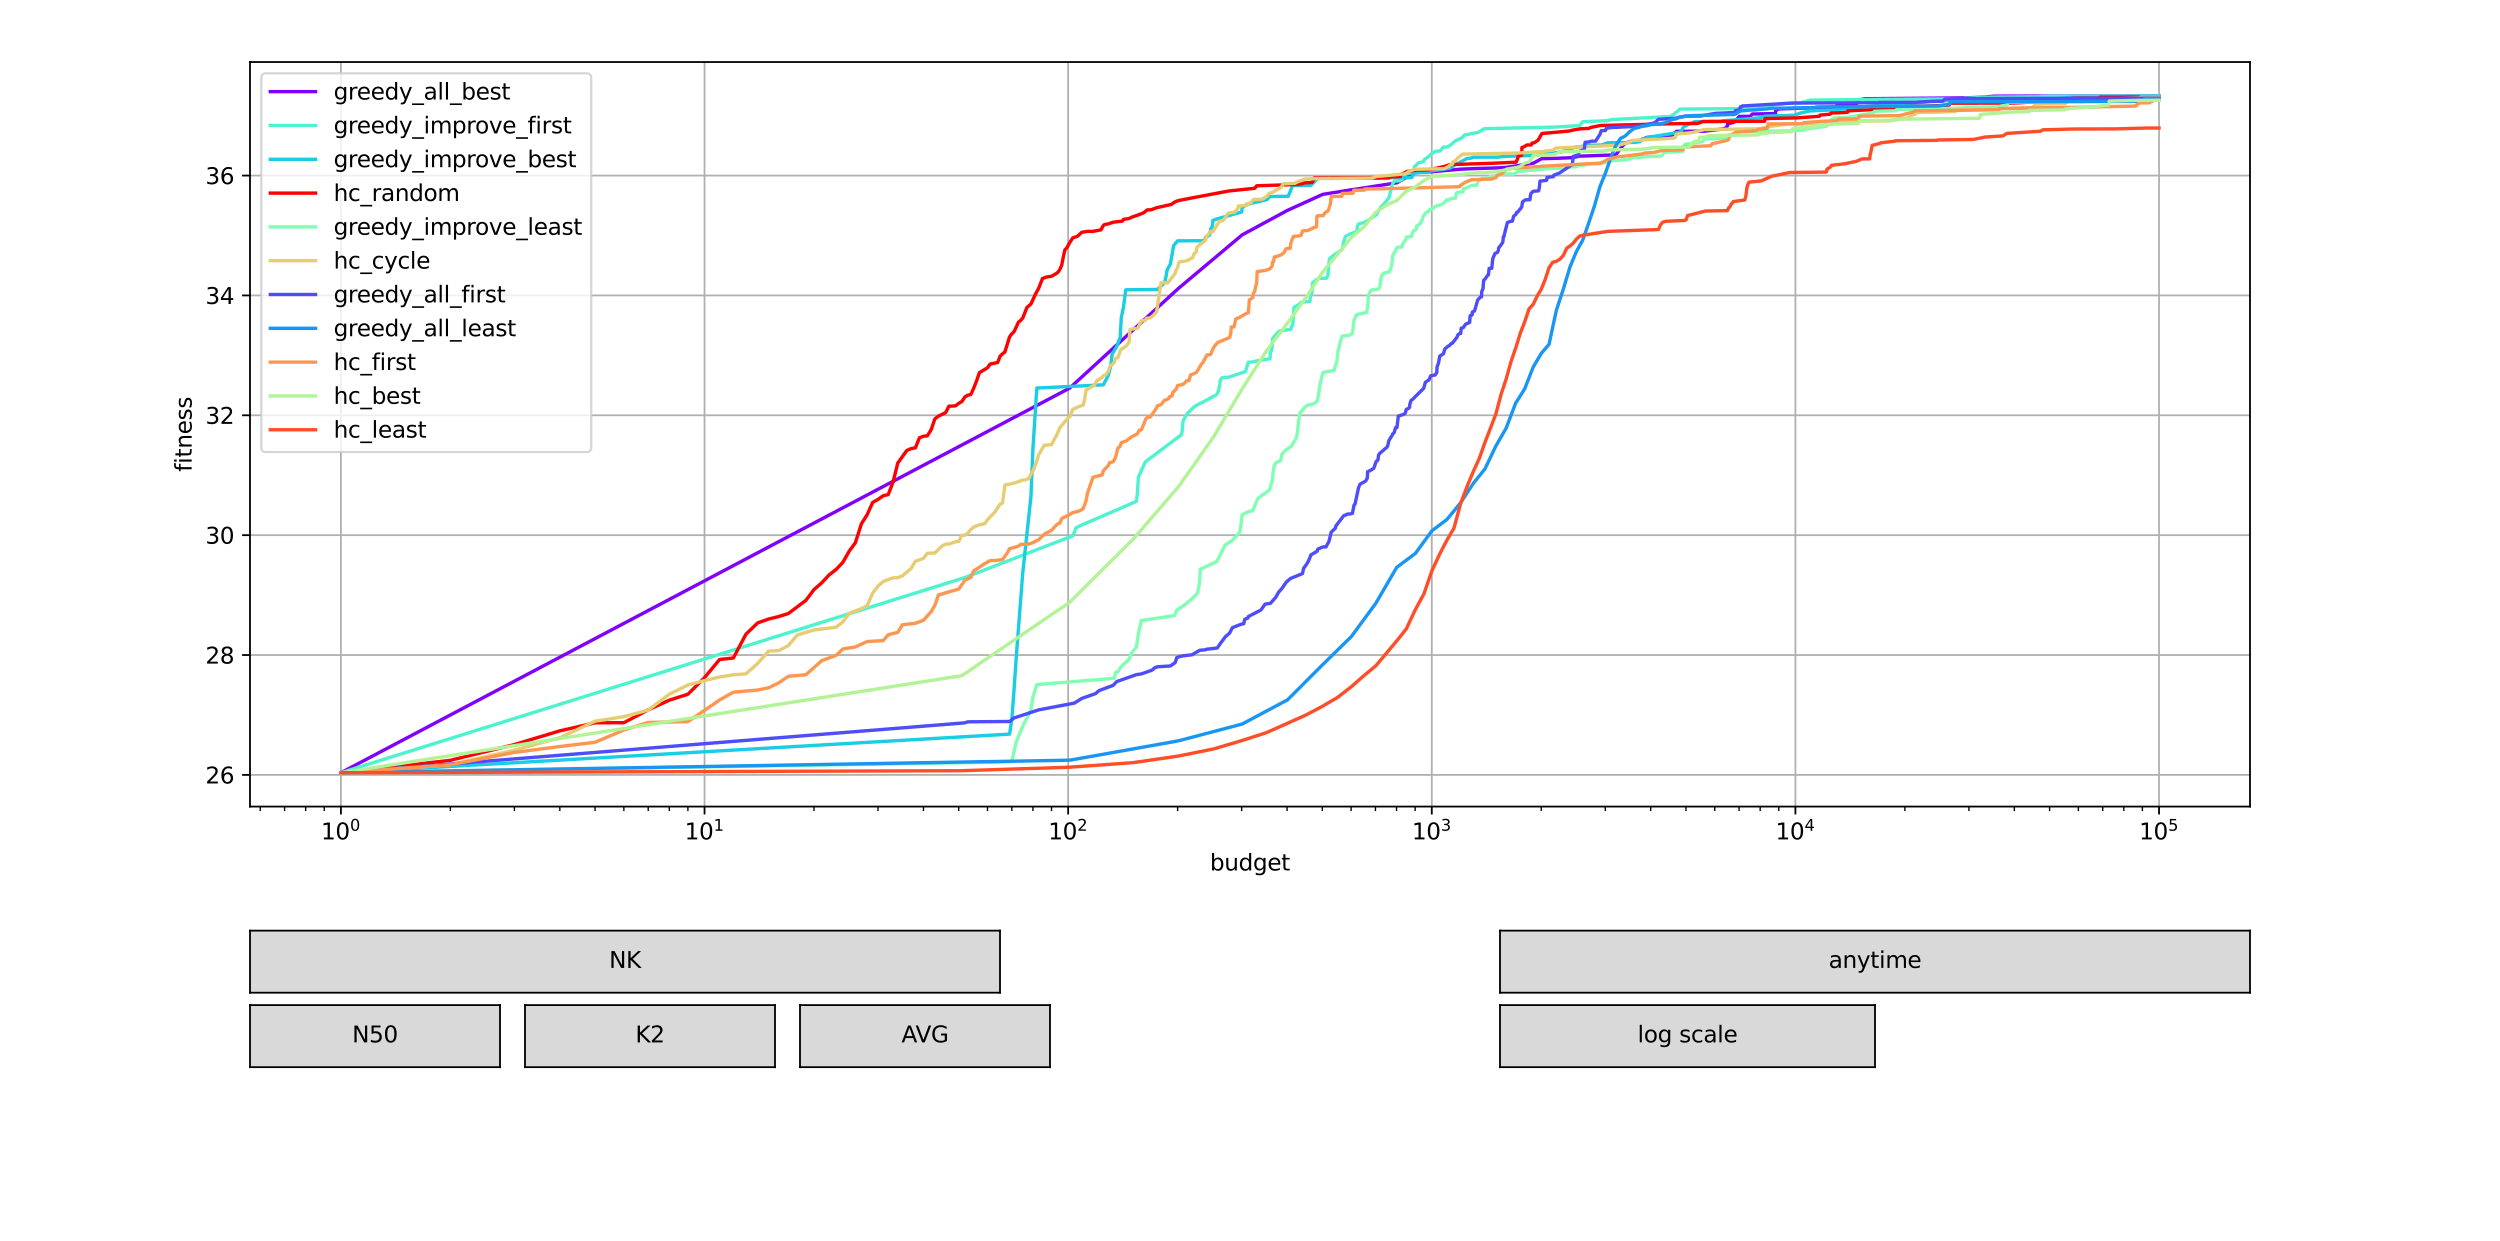 <?xml version="1.0" encoding="utf-8" standalone="no"?>
<!DOCTYPE svg PUBLIC "-//W3C//DTD SVG 1.1//EN"
  "http://www.w3.org/Graphics/SVG/1.1/DTD/svg11.dtd">
<svg xmlns:xlink="http://www.w3.org/1999/xlink" width="1105.92pt" height="548.928pt" viewBox="0 0 1105.92 548.928" xmlns="http://www.w3.org/2000/svg" version="1.1">
 <defs>
  <style type="text/css">*{stroke-linejoin: round; stroke-linecap: butt}</style>
 </defs>
 <g id="figure_1">
  <g id="patch_1">
   <path d="M 0 548.928 
L 1105.92 548.928 
L 1105.92 0 
L 0 0 
z
" style="fill: #ffffff"/>
  </g>
  <g id="axes_1">
   <g id="patch_2">
    <path d="M 110.592 356.803 
L 995.328 356.803 
L 995.328 27.446 
L 110.592 27.446 
z
" style="fill: #ffffff"/>
   </g>
   <g id="matplotlib.axis_1">
    <g id="xtick_1">
     <g id="line2d_1">
      <path d="M 150.807 356.803 
L 150.807 27.446 
" clip-path="url(#p1e596f0638)" style="fill: none; stroke: #b0b0b0; stroke-width: 0.8; stroke-linecap: square"/>
     </g>
     <g id="line2d_2">
      <defs>
       <path id="m72ef432bd9" d="M 0 0 
L 0 3.5 
" style="stroke: #000000; stroke-width: 0.8"/>
      </defs>
      <g>
       <use xlink:href="#m72ef432bd9" x="150.807" y="356.803" style="stroke: #000000; stroke-width: 0.8"/>
      </g>
     </g>
     <g id="text_1">
      <!-- $\mathdefault{10^{0}}$ -->
      <g transform="translate(142.007 371.402) scale(0.1 -0.1)">
       <defs>
        <path id="DejaVuSans-31" d="M 794 531 
L 1825 531 
L 1825 4091 
L 703 3866 
L 703 4441 
L 1819 4666 
L 2450 4666 
L 2450 531 
L 3481 531 
L 3481 0 
L 794 0 
L 794 531 
z
" transform="scale(0.016)"/>
        <path id="DejaVuSans-30" d="M 2034 4250 
Q 1547 4250 1301 3770 
Q 1056 3291 1056 2328 
Q 1056 1369 1301 889 
Q 1547 409 2034 409 
Q 2525 409 2770 889 
Q 3016 1369 3016 2328 
Q 3016 3291 2770 3770 
Q 2525 4250 2034 4250 
z
M 2034 4750 
Q 2819 4750 3233 4129 
Q 3647 3509 3647 2328 
Q 3647 1150 3233 529 
Q 2819 -91 2034 -91 
Q 1250 -91 836 529 
Q 422 1150 422 2328 
Q 422 3509 836 4129 
Q 1250 4750 2034 4750 
z
" transform="scale(0.016)"/>
       </defs>
       <use xlink:href="#DejaVuSans-31" transform="translate(0 0.766)"/>
       <use xlink:href="#DejaVuSans-30" transform="translate(63.623 0.766)"/>
       <use xlink:href="#DejaVuSans-30" transform="translate(128.203 39.047) scale(0.7)"/>
      </g>
     </g>
    </g>
    <g id="xtick_2">
     <g id="line2d_3">
      <path d="M 311.663 356.803 
L 311.663 27.446 
" clip-path="url(#p1e596f0638)" style="fill: none; stroke: #b0b0b0; stroke-width: 0.8; stroke-linecap: square"/>
     </g>
     <g id="line2d_4">
      <g>
       <use xlink:href="#m72ef432bd9" x="311.663" y="356.803" style="stroke: #000000; stroke-width: 0.8"/>
      </g>
     </g>
     <g id="text_2">
      <!-- $\mathdefault{10^{1}}$ -->
      <g transform="translate(302.863 371.402) scale(0.1 -0.1)">
       <use xlink:href="#DejaVuSans-31" transform="translate(0 0.684)"/>
       <use xlink:href="#DejaVuSans-30" transform="translate(63.623 0.684)"/>
       <use xlink:href="#DejaVuSans-31" transform="translate(128.203 38.966) scale(0.7)"/>
      </g>
     </g>
    </g>
    <g id="xtick_3">
     <g id="line2d_5">
      <path d="M 472.519 356.803 
L 472.519 27.446 
" clip-path="url(#p1e596f0638)" style="fill: none; stroke: #b0b0b0; stroke-width: 0.8; stroke-linecap: square"/>
     </g>
     <g id="line2d_6">
      <g>
       <use xlink:href="#m72ef432bd9" x="472.519" y="356.803" style="stroke: #000000; stroke-width: 0.8"/>
      </g>
     </g>
     <g id="text_3">
      <!-- $\mathdefault{10^{2}}$ -->
      <g transform="translate(463.719 371.402) scale(0.1 -0.1)">
       <defs>
        <path id="DejaVuSans-32" d="M 1228 531 
L 3431 531 
L 3431 0 
L 469 0 
L 469 531 
Q 828 903 1448 1529 
Q 2069 2156 2228 2338 
Q 2531 2678 2651 2914 
Q 2772 3150 2772 3378 
Q 2772 3750 2511 3984 
Q 2250 4219 1831 4219 
Q 1534 4219 1204 4116 
Q 875 4013 500 3803 
L 500 4441 
Q 881 4594 1212 4672 
Q 1544 4750 1819 4750 
Q 2544 4750 2975 4387 
Q 3406 4025 3406 3419 
Q 3406 3131 3298 2873 
Q 3191 2616 2906 2266 
Q 2828 2175 2409 1742 
Q 1991 1309 1228 531 
z
" transform="scale(0.016)"/>
       </defs>
       <use xlink:href="#DejaVuSans-31" transform="translate(0 0.766)"/>
       <use xlink:href="#DejaVuSans-30" transform="translate(63.623 0.766)"/>
       <use xlink:href="#DejaVuSans-32" transform="translate(128.203 39.047) scale(0.7)"/>
      </g>
     </g>
    </g>
    <g id="xtick_4">
     <g id="line2d_7">
      <path d="M 633.375 356.803 
L 633.375 27.446 
" clip-path="url(#p1e596f0638)" style="fill: none; stroke: #b0b0b0; stroke-width: 0.8; stroke-linecap: square"/>
     </g>
     <g id="line2d_8">
      <g>
       <use xlink:href="#m72ef432bd9" x="633.375" y="356.803" style="stroke: #000000; stroke-width: 0.8"/>
      </g>
     </g>
     <g id="text_4">
      <!-- $\mathdefault{10^{3}}$ -->
      <g transform="translate(624.575 371.402) scale(0.1 -0.1)">
       <defs>
        <path id="DejaVuSans-33" d="M 2597 2516 
Q 3050 2419 3304 2112 
Q 3559 1806 3559 1356 
Q 3559 666 3084 287 
Q 2609 -91 1734 -91 
Q 1441 -91 1130 -33 
Q 819 25 488 141 
L 488 750 
Q 750 597 1062 519 
Q 1375 441 1716 441 
Q 2309 441 2620 675 
Q 2931 909 2931 1356 
Q 2931 1769 2642 2001 
Q 2353 2234 1838 2234 
L 1294 2234 
L 1294 2753 
L 1863 2753 
Q 2328 2753 2575 2939 
Q 2822 3125 2822 3475 
Q 2822 3834 2567 4026 
Q 2313 4219 1838 4219 
Q 1578 4219 1281 4162 
Q 984 4106 628 3988 
L 628 4550 
Q 988 4650 1302 4700 
Q 1616 4750 1894 4750 
Q 2613 4750 3031 4423 
Q 3450 4097 3450 3541 
Q 3450 3153 3228 2886 
Q 3006 2619 2597 2516 
z
" transform="scale(0.016)"/>
       </defs>
       <use xlink:href="#DejaVuSans-31" transform="translate(0 0.766)"/>
       <use xlink:href="#DejaVuSans-30" transform="translate(63.623 0.766)"/>
       <use xlink:href="#DejaVuSans-33" transform="translate(128.203 39.047) scale(0.7)"/>
      </g>
     </g>
    </g>
    <g id="xtick_5">
     <g id="line2d_9">
      <path d="M 794.232 356.803 
L 794.232 27.446 
" clip-path="url(#p1e596f0638)" style="fill: none; stroke: #b0b0b0; stroke-width: 0.8; stroke-linecap: square"/>
     </g>
     <g id="line2d_10">
      <g>
       <use xlink:href="#m72ef432bd9" x="794.232" y="356.803" style="stroke: #000000; stroke-width: 0.8"/>
      </g>
     </g>
     <g id="text_5">
      <!-- $\mathdefault{10^{4}}$ -->
      <g transform="translate(785.432 371.402) scale(0.1 -0.1)">
       <defs>
        <path id="DejaVuSans-34" d="M 2419 4116 
L 825 1625 
L 2419 1625 
L 2419 4116 
z
M 2253 4666 
L 3047 4666 
L 3047 1625 
L 3713 1625 
L 3713 1100 
L 3047 1100 
L 3047 0 
L 2419 0 
L 2419 1100 
L 313 1100 
L 313 1709 
L 2253 4666 
z
" transform="scale(0.016)"/>
       </defs>
       <use xlink:href="#DejaVuSans-31" transform="translate(0 0.684)"/>
       <use xlink:href="#DejaVuSans-30" transform="translate(63.623 0.684)"/>
       <use xlink:href="#DejaVuSans-34" transform="translate(128.203 38.966) scale(0.7)"/>
      </g>
     </g>
    </g>
    <g id="xtick_6">
     <g id="line2d_11">
      <path d="M 955.088 356.803 
L 955.088 27.446 
" clip-path="url(#p1e596f0638)" style="fill: none; stroke: #b0b0b0; stroke-width: 0.8; stroke-linecap: square"/>
     </g>
     <g id="line2d_12">
      <g>
       <use xlink:href="#m72ef432bd9" x="955.088" y="356.803" style="stroke: #000000; stroke-width: 0.8"/>
      </g>
     </g>
     <g id="text_6">
      <!-- $\mathdefault{10^{5}}$ -->
      <g transform="translate(946.288 371.402) scale(0.1 -0.1)">
       <defs>
        <path id="DejaVuSans-35" d="M 691 4666 
L 3169 4666 
L 3169 4134 
L 1269 4134 
L 1269 2991 
Q 1406 3038 1543 3061 
Q 1681 3084 1819 3084 
Q 2600 3084 3056 2656 
Q 3513 2228 3513 1497 
Q 3513 744 3044 326 
Q 2575 -91 1722 -91 
Q 1428 -91 1123 -41 
Q 819 9 494 109 
L 494 744 
Q 775 591 1075 516 
Q 1375 441 1709 441 
Q 2250 441 2565 725 
Q 2881 1009 2881 1497 
Q 2881 1984 2565 2268 
Q 2250 2553 1709 2553 
Q 1456 2553 1204 2497 
Q 953 2441 691 2322 
L 691 4666 
z
" transform="scale(0.016)"/>
       </defs>
       <use xlink:href="#DejaVuSans-31" transform="translate(0 0.684)"/>
       <use xlink:href="#DejaVuSans-30" transform="translate(63.623 0.684)"/>
       <use xlink:href="#DejaVuSans-35" transform="translate(128.203 38.966) scale(0.7)"/>
      </g>
     </g>
    </g>
    <g id="xtick_7">
     <g id="line2d_13">
      <defs>
       <path id="m84c51cf66b" d="M 0 0 
L 0 2 
" style="stroke: #000000; stroke-width: 0.6"/>
      </defs>
      <g>
       <use xlink:href="#m84c51cf66b" x="115.122" y="356.803" style="stroke: #000000; stroke-width: 0.6"/>
      </g>
     </g>
    </g>
    <g id="xtick_8">
     <g id="line2d_14">
      <g>
       <use xlink:href="#m84c51cf66b" x="125.89" y="356.803" style="stroke: #000000; stroke-width: 0.6"/>
      </g>
     </g>
    </g>
    <g id="xtick_9">
     <g id="line2d_15">
      <g>
       <use xlink:href="#m84c51cf66b" x="135.219" y="356.803" style="stroke: #000000; stroke-width: 0.6"/>
      </g>
     </g>
    </g>
    <g id="xtick_10">
     <g id="line2d_16">
      <g>
       <use xlink:href="#m84c51cf66b" x="143.447" y="356.803" style="stroke: #000000; stroke-width: 0.6"/>
      </g>
     </g>
    </g>
    <g id="xtick_11">
     <g id="line2d_17">
      <g>
       <use xlink:href="#m84c51cf66b" x="199.23" y="356.803" style="stroke: #000000; stroke-width: 0.6"/>
      </g>
     </g>
    </g>
    <g id="xtick_12">
     <g id="line2d_18">
      <g>
       <use xlink:href="#m84c51cf66b" x="227.555" y="356.803" style="stroke: #000000; stroke-width: 0.6"/>
      </g>
     </g>
    </g>
    <g id="xtick_13">
     <g id="line2d_19">
      <g>
       <use xlink:href="#m84c51cf66b" x="247.652" y="356.803" style="stroke: #000000; stroke-width: 0.6"/>
      </g>
     </g>
    </g>
    <g id="xtick_14">
     <g id="line2d_20">
      <g>
       <use xlink:href="#m84c51cf66b" x="263.241" y="356.803" style="stroke: #000000; stroke-width: 0.6"/>
      </g>
     </g>
    </g>
    <g id="xtick_15">
     <g id="line2d_21">
      <g>
       <use xlink:href="#m84c51cf66b" x="275.978" y="356.803" style="stroke: #000000; stroke-width: 0.6"/>
      </g>
     </g>
    </g>
    <g id="xtick_16">
     <g id="line2d_22">
      <g>
       <use xlink:href="#m84c51cf66b" x="286.746" y="356.803" style="stroke: #000000; stroke-width: 0.6"/>
      </g>
     </g>
    </g>
    <g id="xtick_17">
     <g id="line2d_23">
      <g>
       <use xlink:href="#m84c51cf66b" x="296.075" y="356.803" style="stroke: #000000; stroke-width: 0.6"/>
      </g>
     </g>
    </g>
    <g id="xtick_18">
     <g id="line2d_24">
      <g>
       <use xlink:href="#m84c51cf66b" x="304.303" y="356.803" style="stroke: #000000; stroke-width: 0.6"/>
      </g>
     </g>
    </g>
    <g id="xtick_19">
     <g id="line2d_25">
      <g>
       <use xlink:href="#m84c51cf66b" x="360.086" y="356.803" style="stroke: #000000; stroke-width: 0.6"/>
      </g>
     </g>
    </g>
    <g id="xtick_20">
     <g id="line2d_26">
      <g>
       <use xlink:href="#m84c51cf66b" x="388.411" y="356.803" style="stroke: #000000; stroke-width: 0.6"/>
      </g>
     </g>
    </g>
    <g id="xtick_21">
     <g id="line2d_27">
      <g>
       <use xlink:href="#m84c51cf66b" x="408.508" y="356.803" style="stroke: #000000; stroke-width: 0.6"/>
      </g>
     </g>
    </g>
    <g id="xtick_22">
     <g id="line2d_28">
      <g>
       <use xlink:href="#m84c51cf66b" x="424.097" y="356.803" style="stroke: #000000; stroke-width: 0.6"/>
      </g>
     </g>
    </g>
    <g id="xtick_23">
     <g id="line2d_29">
      <g>
       <use xlink:href="#m84c51cf66b" x="436.834" y="356.803" style="stroke: #000000; stroke-width: 0.6"/>
      </g>
     </g>
    </g>
    <g id="xtick_24">
     <g id="line2d_30">
      <g>
       <use xlink:href="#m84c51cf66b" x="447.602" y="356.803" style="stroke: #000000; stroke-width: 0.6"/>
      </g>
     </g>
    </g>
    <g id="xtick_25">
     <g id="line2d_31">
      <g>
       <use xlink:href="#m84c51cf66b" x="456.931" y="356.803" style="stroke: #000000; stroke-width: 0.6"/>
      </g>
     </g>
    </g>
    <g id="xtick_26">
     <g id="line2d_32">
      <g>
       <use xlink:href="#m84c51cf66b" x="465.159" y="356.803" style="stroke: #000000; stroke-width: 0.6"/>
      </g>
     </g>
    </g>
    <g id="xtick_27">
     <g id="line2d_33">
      <g>
       <use xlink:href="#m84c51cf66b" x="520.942" y="356.803" style="stroke: #000000; stroke-width: 0.6"/>
      </g>
     </g>
    </g>
    <g id="xtick_28">
     <g id="line2d_34">
      <g>
       <use xlink:href="#m84c51cf66b" x="549.267" y="356.803" style="stroke: #000000; stroke-width: 0.6"/>
      </g>
     </g>
    </g>
    <g id="xtick_29">
     <g id="line2d_35">
      <g>
       <use xlink:href="#m84c51cf66b" x="569.364" y="356.803" style="stroke: #000000; stroke-width: 0.6"/>
      </g>
     </g>
    </g>
    <g id="xtick_30">
     <g id="line2d_36">
      <g>
       <use xlink:href="#m84c51cf66b" x="584.953" y="356.803" style="stroke: #000000; stroke-width: 0.6"/>
      </g>
     </g>
    </g>
    <g id="xtick_31">
     <g id="line2d_37">
      <g>
       <use xlink:href="#m84c51cf66b" x="597.69" y="356.803" style="stroke: #000000; stroke-width: 0.6"/>
      </g>
     </g>
    </g>
    <g id="xtick_32">
     <g id="line2d_38">
      <g>
       <use xlink:href="#m84c51cf66b" x="608.459" y="356.803" style="stroke: #000000; stroke-width: 0.6"/>
      </g>
     </g>
    </g>
    <g id="xtick_33">
     <g id="line2d_39">
      <g>
       <use xlink:href="#m84c51cf66b" x="617.787" y="356.803" style="stroke: #000000; stroke-width: 0.6"/>
      </g>
     </g>
    </g>
    <g id="xtick_34">
     <g id="line2d_40">
      <g>
       <use xlink:href="#m84c51cf66b" x="626.015" y="356.803" style="stroke: #000000; stroke-width: 0.6"/>
      </g>
     </g>
    </g>
    <g id="xtick_35">
     <g id="line2d_41">
      <g>
       <use xlink:href="#m84c51cf66b" x="681.798" y="356.803" style="stroke: #000000; stroke-width: 0.6"/>
      </g>
     </g>
    </g>
    <g id="xtick_36">
     <g id="line2d_42">
      <g>
       <use xlink:href="#m84c51cf66b" x="710.123" y="356.803" style="stroke: #000000; stroke-width: 0.6"/>
      </g>
     </g>
    </g>
    <g id="xtick_37">
     <g id="line2d_43">
      <g>
       <use xlink:href="#m84c51cf66b" x="730.22" y="356.803" style="stroke: #000000; stroke-width: 0.6"/>
      </g>
     </g>
    </g>
    <g id="xtick_38">
     <g id="line2d_44">
      <g>
       <use xlink:href="#m84c51cf66b" x="745.809" y="356.803" style="stroke: #000000; stroke-width: 0.6"/>
      </g>
     </g>
    </g>
    <g id="xtick_39">
     <g id="line2d_45">
      <g>
       <use xlink:href="#m84c51cf66b" x="758.546" y="356.803" style="stroke: #000000; stroke-width: 0.6"/>
      </g>
     </g>
    </g>
    <g id="xtick_40">
     <g id="line2d_46">
      <g>
       <use xlink:href="#m84c51cf66b" x="769.315" y="356.803" style="stroke: #000000; stroke-width: 0.6"/>
      </g>
     </g>
    </g>
    <g id="xtick_41">
     <g id="line2d_47">
      <g>
       <use xlink:href="#m84c51cf66b" x="778.643" y="356.803" style="stroke: #000000; stroke-width: 0.6"/>
      </g>
     </g>
    </g>
    <g id="xtick_42">
     <g id="line2d_48">
      <g>
       <use xlink:href="#m84c51cf66b" x="786.871" y="356.803" style="stroke: #000000; stroke-width: 0.6"/>
      </g>
     </g>
    </g>
    <g id="xtick_43">
     <g id="line2d_49">
      <g>
       <use xlink:href="#m84c51cf66b" x="842.654" y="356.803" style="stroke: #000000; stroke-width: 0.6"/>
      </g>
     </g>
    </g>
    <g id="xtick_44">
     <g id="line2d_50">
      <g>
       <use xlink:href="#m84c51cf66b" x="870.979" y="356.803" style="stroke: #000000; stroke-width: 0.6"/>
      </g>
     </g>
    </g>
    <g id="xtick_45">
     <g id="line2d_51">
      <g>
       <use xlink:href="#m84c51cf66b" x="891.077" y="356.803" style="stroke: #000000; stroke-width: 0.6"/>
      </g>
     </g>
    </g>
    <g id="xtick_46">
     <g id="line2d_52">
      <g>
       <use xlink:href="#m84c51cf66b" x="906.665" y="356.803" style="stroke: #000000; stroke-width: 0.6"/>
      </g>
     </g>
    </g>
    <g id="xtick_47">
     <g id="line2d_53">
      <g>
       <use xlink:href="#m84c51cf66b" x="919.402" y="356.803" style="stroke: #000000; stroke-width: 0.6"/>
      </g>
     </g>
    </g>
    <g id="xtick_48">
     <g id="line2d_54">
      <g>
       <use xlink:href="#m84c51cf66b" x="930.171" y="356.803" style="stroke: #000000; stroke-width: 0.6"/>
      </g>
     </g>
    </g>
    <g id="xtick_49">
     <g id="line2d_55">
      <g>
       <use xlink:href="#m84c51cf66b" x="939.499" y="356.803" style="stroke: #000000; stroke-width: 0.6"/>
      </g>
     </g>
    </g>
    <g id="xtick_50">
     <g id="line2d_56">
      <g>
       <use xlink:href="#m84c51cf66b" x="947.727" y="356.803" style="stroke: #000000; stroke-width: 0.6"/>
      </g>
     </g>
    </g>
    <g id="text_7">
     <!-- budget -->
     <g transform="translate(535.232 385.08) scale(0.1 -0.1)">
      <defs>
       <path id="DejaVuSans-62" d="M 3116 1747 
Q 3116 2381 2855 2742 
Q 2594 3103 2138 3103 
Q 1681 3103 1420 2742 
Q 1159 2381 1159 1747 
Q 1159 1113 1420 752 
Q 1681 391 2138 391 
Q 2594 391 2855 752 
Q 3116 1113 3116 1747 
z
M 1159 2969 
Q 1341 3281 1617 3432 
Q 1894 3584 2278 3584 
Q 2916 3584 3314 3078 
Q 3713 2572 3713 1747 
Q 3713 922 3314 415 
Q 2916 -91 2278 -91 
Q 1894 -91 1617 61 
Q 1341 213 1159 525 
L 1159 0 
L 581 0 
L 581 4863 
L 1159 4863 
L 1159 2969 
z
" transform="scale(0.016)"/>
       <path id="DejaVuSans-75" d="M 544 1381 
L 544 3500 
L 1119 3500 
L 1119 1403 
Q 1119 906 1312 657 
Q 1506 409 1894 409 
Q 2359 409 2629 706 
Q 2900 1003 2900 1516 
L 2900 3500 
L 3475 3500 
L 3475 0 
L 2900 0 
L 2900 538 
Q 2691 219 2414 64 
Q 2138 -91 1772 -91 
Q 1169 -91 856 284 
Q 544 659 544 1381 
z
M 1991 3584 
L 1991 3584 
z
" transform="scale(0.016)"/>
       <path id="DejaVuSans-64" d="M 2906 2969 
L 2906 4863 
L 3481 4863 
L 3481 0 
L 2906 0 
L 2906 525 
Q 2725 213 2448 61 
Q 2172 -91 1784 -91 
Q 1150 -91 751 415 
Q 353 922 353 1747 
Q 353 2572 751 3078 
Q 1150 3584 1784 3584 
Q 2172 3584 2448 3432 
Q 2725 3281 2906 2969 
z
M 947 1747 
Q 947 1113 1208 752 
Q 1469 391 1925 391 
Q 2381 391 2643 752 
Q 2906 1113 2906 1747 
Q 2906 2381 2643 2742 
Q 2381 3103 1925 3103 
Q 1469 3103 1208 2742 
Q 947 2381 947 1747 
z
" transform="scale(0.016)"/>
       <path id="DejaVuSans-67" d="M 2906 1791 
Q 2906 2416 2648 2759 
Q 2391 3103 1925 3103 
Q 1463 3103 1205 2759 
Q 947 2416 947 1791 
Q 947 1169 1205 825 
Q 1463 481 1925 481 
Q 2391 481 2648 825 
Q 2906 1169 2906 1791 
z
M 3481 434 
Q 3481 -459 3084 -895 
Q 2688 -1331 1869 -1331 
Q 1566 -1331 1297 -1286 
Q 1028 -1241 775 -1147 
L 775 -588 
Q 1028 -725 1275 -790 
Q 1522 -856 1778 -856 
Q 2344 -856 2625 -561 
Q 2906 -266 2906 331 
L 2906 616 
Q 2728 306 2450 153 
Q 2172 0 1784 0 
Q 1141 0 747 490 
Q 353 981 353 1791 
Q 353 2603 747 3093 
Q 1141 3584 1784 3584 
Q 2172 3584 2450 3431 
Q 2728 3278 2906 2969 
L 2906 3500 
L 3481 3500 
L 3481 434 
z
" transform="scale(0.016)"/>
       <path id="DejaVuSans-65" d="M 3597 1894 
L 3597 1613 
L 953 1613 
Q 991 1019 1311 708 
Q 1631 397 2203 397 
Q 2534 397 2845 478 
Q 3156 559 3463 722 
L 3463 178 
Q 3153 47 2828 -22 
Q 2503 -91 2169 -91 
Q 1331 -91 842 396 
Q 353 884 353 1716 
Q 353 2575 817 3079 
Q 1281 3584 2069 3584 
Q 2775 3584 3186 3129 
Q 3597 2675 3597 1894 
z
M 3022 2063 
Q 3016 2534 2758 2815 
Q 2500 3097 2075 3097 
Q 1594 3097 1305 2825 
Q 1016 2553 972 2059 
L 3022 2063 
z
" transform="scale(0.016)"/>
       <path id="DejaVuSans-74" d="M 1172 4494 
L 1172 3500 
L 2356 3500 
L 2356 3053 
L 1172 3053 
L 1172 1153 
Q 1172 725 1289 603 
Q 1406 481 1766 481 
L 2356 481 
L 2356 0 
L 1766 0 
Q 1100 0 847 248 
Q 594 497 594 1153 
L 594 3053 
L 172 3053 
L 172 3500 
L 594 3500 
L 594 4494 
L 1172 4494 
z
" transform="scale(0.016)"/>
      </defs>
      <use xlink:href="#DejaVuSans-62"/>
      <use xlink:href="#DejaVuSans-75" x="63.477"/>
      <use xlink:href="#DejaVuSans-64" x="126.855"/>
      <use xlink:href="#DejaVuSans-67" x="190.332"/>
      <use xlink:href="#DejaVuSans-65" x="253.809"/>
      <use xlink:href="#DejaVuSans-74" x="315.332"/>
     </g>
    </g>
   </g>
   <g id="matplotlib.axis_2">
    <g id="ytick_1">
     <g id="line2d_57">
      <path d="M 110.592 342.79 
L 995.328 342.79 
" clip-path="url(#p1e596f0638)" style="fill: none; stroke: #b0b0b0; stroke-width: 0.8; stroke-linecap: square"/>
     </g>
     <g id="line2d_58">
      <defs>
       <path id="mfe2ddf0542" d="M 0 0 
L -3.5 0 
" style="stroke: #000000; stroke-width: 0.8"/>
      </defs>
      <g>
       <use xlink:href="#mfe2ddf0542" x="110.592" y="342.79" style="stroke: #000000; stroke-width: 0.8"/>
      </g>
     </g>
     <g id="text_8">
      <!-- 26 -->
      <g transform="translate(90.867 346.589) scale(0.1 -0.1)">
       <defs>
        <path id="DejaVuSans-36" d="M 2113 2584 
Q 1688 2584 1439 2293 
Q 1191 2003 1191 1497 
Q 1191 994 1439 701 
Q 1688 409 2113 409 
Q 2538 409 2786 701 
Q 3034 994 3034 1497 
Q 3034 2003 2786 2293 
Q 2538 2584 2113 2584 
z
M 3366 4563 
L 3366 3988 
Q 3128 4100 2886 4159 
Q 2644 4219 2406 4219 
Q 1781 4219 1451 3797 
Q 1122 3375 1075 2522 
Q 1259 2794 1537 2939 
Q 1816 3084 2150 3084 
Q 2853 3084 3261 2657 
Q 3669 2231 3669 1497 
Q 3669 778 3244 343 
Q 2819 -91 2113 -91 
Q 1303 -91 875 529 
Q 447 1150 447 2328 
Q 447 3434 972 4092 
Q 1497 4750 2381 4750 
Q 2619 4750 2861 4703 
Q 3103 4656 3366 4563 
z
" transform="scale(0.016)"/>
       </defs>
       <use xlink:href="#DejaVuSans-32"/>
       <use xlink:href="#DejaVuSans-36" x="63.623"/>
      </g>
     </g>
    </g>
    <g id="ytick_2">
     <g id="line2d_59">
      <path d="M 110.592 289.762 
L 995.328 289.762 
" clip-path="url(#p1e596f0638)" style="fill: none; stroke: #b0b0b0; stroke-width: 0.8; stroke-linecap: square"/>
     </g>
     <g id="line2d_60">
      <g>
       <use xlink:href="#mfe2ddf0542" x="110.592" y="289.762" style="stroke: #000000; stroke-width: 0.8"/>
      </g>
     </g>
     <g id="text_9">
      <!-- 28 -->
      <g transform="translate(90.867 293.562) scale(0.1 -0.1)">
       <defs>
        <path id="DejaVuSans-38" d="M 2034 2216 
Q 1584 2216 1326 1975 
Q 1069 1734 1069 1313 
Q 1069 891 1326 650 
Q 1584 409 2034 409 
Q 2484 409 2743 651 
Q 3003 894 3003 1313 
Q 3003 1734 2745 1975 
Q 2488 2216 2034 2216 
z
M 1403 2484 
Q 997 2584 770 2862 
Q 544 3141 544 3541 
Q 544 4100 942 4425 
Q 1341 4750 2034 4750 
Q 2731 4750 3128 4425 
Q 3525 4100 3525 3541 
Q 3525 3141 3298 2862 
Q 3072 2584 2669 2484 
Q 3125 2378 3379 2068 
Q 3634 1759 3634 1313 
Q 3634 634 3220 271 
Q 2806 -91 2034 -91 
Q 1263 -91 848 271 
Q 434 634 434 1313 
Q 434 1759 690 2068 
Q 947 2378 1403 2484 
z
M 1172 3481 
Q 1172 3119 1398 2916 
Q 1625 2713 2034 2713 
Q 2441 2713 2670 2916 
Q 2900 3119 2900 3481 
Q 2900 3844 2670 4047 
Q 2441 4250 2034 4250 
Q 1625 4250 1398 4047 
Q 1172 3844 1172 3481 
z
" transform="scale(0.016)"/>
       </defs>
       <use xlink:href="#DejaVuSans-32"/>
       <use xlink:href="#DejaVuSans-38" x="63.623"/>
      </g>
     </g>
    </g>
    <g id="ytick_3">
     <g id="line2d_61">
      <path d="M 110.592 236.735 
L 995.328 236.735 
" clip-path="url(#p1e596f0638)" style="fill: none; stroke: #b0b0b0; stroke-width: 0.8; stroke-linecap: square"/>
     </g>
     <g id="line2d_62">
      <g>
       <use xlink:href="#mfe2ddf0542" x="110.592" y="236.735" style="stroke: #000000; stroke-width: 0.8"/>
      </g>
     </g>
     <g id="text_10">
      <!-- 30 -->
      <g transform="translate(90.867 240.534) scale(0.1 -0.1)">
       <use xlink:href="#DejaVuSans-33"/>
       <use xlink:href="#DejaVuSans-30" x="63.623"/>
      </g>
     </g>
    </g>
    <g id="ytick_4">
     <g id="line2d_63">
      <path d="M 110.592 183.708 
L 995.328 183.708 
" clip-path="url(#p1e596f0638)" style="fill: none; stroke: #b0b0b0; stroke-width: 0.8; stroke-linecap: square"/>
     </g>
     <g id="line2d_64">
      <g>
       <use xlink:href="#mfe2ddf0542" x="110.592" y="183.708" style="stroke: #000000; stroke-width: 0.8"/>
      </g>
     </g>
     <g id="text_11">
      <!-- 32 -->
      <g transform="translate(90.867 187.507) scale(0.1 -0.1)">
       <use xlink:href="#DejaVuSans-33"/>
       <use xlink:href="#DejaVuSans-32" x="63.623"/>
      </g>
     </g>
    </g>
    <g id="ytick_5">
     <g id="line2d_65">
      <path d="M 110.592 130.681 
L 995.328 130.681 
" clip-path="url(#p1e596f0638)" style="fill: none; stroke: #b0b0b0; stroke-width: 0.8; stroke-linecap: square"/>
     </g>
     <g id="line2d_66">
      <g>
       <use xlink:href="#mfe2ddf0542" x="110.592" y="130.681" style="stroke: #000000; stroke-width: 0.8"/>
      </g>
     </g>
     <g id="text_12">
      <!-- 34 -->
      <g transform="translate(90.867 134.48) scale(0.1 -0.1)">
       <use xlink:href="#DejaVuSans-33"/>
       <use xlink:href="#DejaVuSans-34" x="63.623"/>
      </g>
     </g>
    </g>
    <g id="ytick_6">
     <g id="line2d_67">
      <path d="M 110.592 77.654 
L 995.328 77.654 
" clip-path="url(#p1e596f0638)" style="fill: none; stroke: #b0b0b0; stroke-width: 0.8; stroke-linecap: square"/>
     </g>
     <g id="line2d_68">
      <g>
       <use xlink:href="#mfe2ddf0542" x="110.592" y="77.654" style="stroke: #000000; stroke-width: 0.8"/>
      </g>
     </g>
     <g id="text_13">
      <!-- 36 -->
      <g transform="translate(90.867 81.453) scale(0.1 -0.1)">
       <use xlink:href="#DejaVuSans-33"/>
       <use xlink:href="#DejaVuSans-36" x="63.623"/>
      </g>
     </g>
    </g>
    <g id="text_14">
     <!-- fitness -->
     <g transform="translate(84.787 208.689) rotate(-90) scale(0.1 -0.1)">
      <defs>
       <path id="DejaVuSans-66" d="M 2375 4863 
L 2375 4384 
L 1825 4384 
Q 1516 4384 1395 4259 
Q 1275 4134 1275 3809 
L 1275 3500 
L 2222 3500 
L 2222 3053 
L 1275 3053 
L 1275 0 
L 697 0 
L 697 3053 
L 147 3053 
L 147 3500 
L 697 3500 
L 697 3744 
Q 697 4328 969 4595 
Q 1241 4863 1831 4863 
L 2375 4863 
z
" transform="scale(0.016)"/>
       <path id="DejaVuSans-69" d="M 603 3500 
L 1178 3500 
L 1178 0 
L 603 0 
L 603 3500 
z
M 603 4863 
L 1178 4863 
L 1178 4134 
L 603 4134 
L 603 4863 
z
" transform="scale(0.016)"/>
       <path id="DejaVuSans-6e" d="M 3513 2113 
L 3513 0 
L 2938 0 
L 2938 2094 
Q 2938 2591 2744 2837 
Q 2550 3084 2163 3084 
Q 1697 3084 1428 2787 
Q 1159 2491 1159 1978 
L 1159 0 
L 581 0 
L 581 3500 
L 1159 3500 
L 1159 2956 
Q 1366 3272 1645 3428 
Q 1925 3584 2291 3584 
Q 2894 3584 3203 3211 
Q 3513 2838 3513 2113 
z
" transform="scale(0.016)"/>
       <path id="DejaVuSans-73" d="M 2834 3397 
L 2834 2853 
Q 2591 2978 2328 3040 
Q 2066 3103 1784 3103 
Q 1356 3103 1142 2972 
Q 928 2841 928 2578 
Q 928 2378 1081 2264 
Q 1234 2150 1697 2047 
L 1894 2003 
Q 2506 1872 2764 1633 
Q 3022 1394 3022 966 
Q 3022 478 2636 193 
Q 2250 -91 1575 -91 
Q 1294 -91 989 -36 
Q 684 19 347 128 
L 347 722 
Q 666 556 975 473 
Q 1284 391 1588 391 
Q 1994 391 2212 530 
Q 2431 669 2431 922 
Q 2431 1156 2273 1281 
Q 2116 1406 1581 1522 
L 1381 1569 
Q 847 1681 609 1914 
Q 372 2147 372 2553 
Q 372 3047 722 3315 
Q 1072 3584 1716 3584 
Q 2034 3584 2315 3537 
Q 2597 3491 2834 3397 
z
" transform="scale(0.016)"/>
      </defs>
      <use xlink:href="#DejaVuSans-66"/>
      <use xlink:href="#DejaVuSans-69" x="35.205"/>
      <use xlink:href="#DejaVuSans-74" x="62.988"/>
      <use xlink:href="#DejaVuSans-6e" x="102.197"/>
      <use xlink:href="#DejaVuSans-65" x="165.576"/>
      <use xlink:href="#DejaVuSans-73" x="227.1"/>
      <use xlink:href="#DejaVuSans-73" x="279.199"/>
     </g>
    </g>
   </g>
   <g id="line2d_69">
    <path d="M 150.807 341.832 
L 473.215 171.664 
L 521.29 127.585 
L 549.5 103.892 
L 569.539 93.05 
L 585.093 85.992 
L 597.806 83.956 
L 617.961 80.856 
L 626.17 76.149 
L 633.515 75.967 
L 646.229 74.825 
L 646.287 74.824 
L 651.865 74.587 
L 661.84 74.296 
L 666.34 74.058 
L 678.362 72.179 
L 681.938 70.21 
L 688.583 70.029 
L 694.651 69.782 
L 697.498 69.375 
L 697.526 69.06 
L 700.261 69.028 
L 712.549 68.582 
L 714.763 68.521 
L 716.908 65.59 
L 718.99 63.268 
L 721.012 62.781 
L 722.996 62.467 
L 724.906 62.326 
L 728.577 60.785 
L 738.573 60.419 
L 740.121 59.443 
L 741.62 58.078 
L 753.851 58.05 
L 762.076 57.064 
L 763.174 56.744 
L 764.256 55.564 
L 764.266 54.606 
L 766.39 54.312 
L 767.423 53.876 
L 769.434 51.474 
L 774.246 51.465 
L 775.17 50.44 
L 785.428 50.239 
L 785.436 49.266 
L 786.208 48.416 
L 786.987 48.189 
L 797.773 47.82 
L 812.15 47.329 
L 812.689 46.443 
L 821.274 45.9 
L 821.746 44.326 
L 824.96 43.677 
L 869.211 43.297 
L 879.021 42.934 
L 879.027 42.807 
L 879.228 42.786 
L 882.465 42.527 
L 920.56 42.488 
L 947.538 42.417 
L 955.096 42.417 
L 955.099 42.417 
L 955.102 42.417 
L 955.103 42.417 
L 955.106 42.417 
L 955.111 42.417 
L 955.111 42.417 
L 955.113 42.417 
" clip-path="url(#p1e596f0638)" style="fill: none; stroke: #8000ff; stroke-width: 1.5; stroke-linecap: square"/>
   </g>
   <g id="line2d_70">
    <path d="M 150.807 341.832 
L 426.837 255.481 
L 474.584 236.998 
L 475.259 235.493 
L 475.928 233.597 
L 477.896 232.519 
L 502.683 221.798 
L 503.135 218.426 
L 503.585 211.135 
L 506.651 204.331 
L 522.667 192.261 
L 523.007 190.319 
L 523.345 186.143 
L 525.341 182.76 
L 528.546 179.741 
L 538.187 174.61 
L 539.001 172.939 
L 539.539 170.386 
L 539.806 168.269 
L 540.601 167.099 
L 543.442 166.861 
L 550.879 164.409 
L 551.106 163.974 
L 552.007 160.882 
L 552.231 160.238 
L 554.428 160.1 
L 555.926 159.633 
L 561.81 158.698 
L 562.004 155.8 
L 562.391 155.329 
L 562.776 153.309 
L 562.968 149.78 
L 564.669 147.688 
L 565.965 146.376 
L 571.089 145.672 
L 571.26 144.483 
L 571.599 144.331 
L 571.936 143.123 
L 572.439 135.855 
L 574.417 134.864 
L 575.704 133.699 
L 579.431 133.362 
L 579.733 130.777 
L 580.333 129.719 
L 580.63 125.153 
L 582.392 123.655 
L 583.542 123.125 
L 586.746 123.088 
L 587.424 121.98 
L 587.693 117.857 
L 588.095 114.539 
L 589.81 113.031 
L 593.491 110.513 
L 593.984 109.616 
L 594.351 106.95 
L 594.717 106.411 
L 595.08 104.7 
L 596.752 103.705 
L 600.205 102.45 
L 600.318 101.894 
L 600.43 100.153 
L 601.098 98.996 
L 601.43 98.899 
L 603.174 98.544 
L 605.814 97.11 
L 605.918 96.922 
L 608.857 95.017 
L 611.102 91.181 
L 611.867 90.692 
L 612.057 90.425 
L 614.479 87.417 
L 615.929 81.485 
L 616.82 80.114 
L 618.999 79.99 
L 620.527 79.3 
L 620.778 78.426 
L 621.444 77.07 
L 623.244 76.699 
L 624.999 76.065 
L 625.704 73.674 
L 626.17 73.44 
L 627.322 72.089 
L 629.719 71.508 
L 630.086 70.512 
L 631.463 69.628 
L 633.515 67.831 
L 635.032 66.906 
L 637.05 66.808 
L 638.428 65.119 
L 640.414 64.948 
L 641.79 64.125 
L 643.684 62.395 
L 646.692 60.988 
L 647.894 59.711 
L 653.925 58.55 
L 656.581 56.919 
L 688.551 56.207 
L 698.797 55.544 
L 700.207 53.81 
L 710.888 53.413 
L 713.221 52.871 
L 738.974 51.517 
L 739.756 50.881 
L 740.544 50.549 
L 741.323 49.7 
L 741.546 49.694 
L 742.314 49.048 
L 743.059 48.258 
L 772.323 48.022 
L 788.778 45.914 
L 789.162 45.747 
L 796.473 45.495 
L 801.004 44.278 
L 832.418 43.949 
L 868.307 43.713 
L 869.218 43.477 
L 877.999 43.048 
L 883.243 42.935 
L 902.703 42.812 
L 903.427 42.662 
L 907.316 42.535 
L 955.089 42.443 
L 955.089 42.443 
" clip-path="url(#p1e596f0638)" style="fill: none; stroke: #4df3ce; stroke-width: 1.5; stroke-linecap: square"/>
   </g>
   <g id="line2d_71">
    <path d="M 150.807 341.832 
L 446.597 324.745 
L 447.602 318.246 
L 448.593 304.985 
L 449.57 290.506 
L 452.422 253.508 
L 456.052 219.699 
L 456.931 198.485 
L 458.656 171.664 
L 488.108 170.235 
L 490.308 165.972 
L 491.383 161.776 
L 491.914 156.795 
L 494 153.292 
L 495.524 149.157 
L 496.025 140.489 
L 497.016 135.767 
L 497.993 128.194 
L 512.012 128.036 
L 515.117 125.187 
L 515.872 122.076 
L 516.247 119.552 
L 517.725 116.798 
L 518.453 112.744 
L 519.173 108.632 
L 520.24 107.373 
L 520.942 106.545 
L 532.8 106.486 
L 533.387 104.872 
L 535.119 103.985 
L 535.687 101.02 
L 536.25 100.334 
L 536.53 97.534 
L 538.187 96.89 
L 549.267 93.769 
L 549.5 91.881 
L 551.558 90.403 
L 560.434 88.311 
L 561.81 86.928 
L 569.886 86.826 
L 571.768 82.119 
L 579.883 81.938 
L 582.825 79.019 
L 584.392 78.87 
L 610.232 78.87 
L 615.026 78.632 
L 624.524 78.52 
L 625.391 76.694 
L 628.531 76.277 
L 641.355 74.398 
L 644.582 72.428 
L 648.964 70.133 
L 650.621 69.953 
L 651.811 69.545 
L 662.672 69.515 
L 664.976 69.199 
L 678.654 68.753 
L 690.675 67.212 
L 696.458 65.21 
L 699.857 64.757 
L 701.404 64.391 
L 708.736 64.129 
L 711.026 63.163 
L 723.286 62.985 
L 725.488 62.665 
L 726.435 61.485 
L 728.075 61.191 
L 729.005 60.755 
L 743.291 58.466 
L 744.04 57.534 
L 744.412 56.684 
L 744.767 56.197 
L 745.149 55.97 
L 746.932 54.997 
L 749.761 53.803 
L 761.52 53.727 
L 762.087 53.434 
L 779.139 52.057 
L 780.232 51.711 
L 780.674 51.38 
L 793.818 50.982 
L 794.176 50.815 
L 796.918 49.891 
L 800.756 49.061 
L 812.721 48.568 
L 813.891 48.351 
L 821.6 47.974 
L 823.968 47.871 
L 824.2 47.237 
L 831.074 46.635 
L 832.857 46.483 
L 841.196 46.355 
L 845.652 45.74 
L 856.04 44.65 
L 889.925 44.217 
L 908.423 43.989 
L 910.081 43.918 
L 912.858 43.544 
L 915.766 43.053 
L 940.135 43.003 
L 940.179 42.906 
L 941.231 42.705 
L 955.088 42.705 
L 955.088 42.705 
L 955.089 42.705 
L 955.09 42.705 
L 955.091 42.705 
L 955.093 42.705 
" clip-path="url(#p1e596f0638)" style="fill: none; stroke: #18cde4; stroke-width: 1.5; stroke-linecap: square"/>
   </g>
   <g id="line2d_72">
    <path d="M 150.807 341.832 
L 199.23 336.334 
L 227.555 329.359 
L 247.652 323.296 
L 263.241 319.746 
L 275.978 319.687 
L 286.746 314.02 
L 296.075 309.729 
L 304.303 307.113 
L 311.663 299.758 
L 318.322 291.729 
L 324.4 291.089 
L 329.992 280.526 
L 335.169 275.548 
L 339.989 273.853 
L 344.497 272.725 
L 348.732 271.403 
L 356.503 265.575 
L 360.086 260.813 
L 363.494 257.832 
L 366.744 254.344 
L 369.849 251.913 
L 372.823 248.788 
L 375.674 243.784 
L 378.414 240.017 
L 381.051 231.709 
L 383.591 227.711 
L 386.043 222.248 
L 388.411 220.912 
L 390.702 219.299 
L 392.92 218.791 
L 395.069 213.205 
L 397.155 204.82 
L 401.148 199.276 
L 403.062 198.435 
L 404.925 198.122 
L 406.74 193.65 
L 408.508 192.976 
L 410.233 192.799 
L 411.917 190.066 
L 413.561 185.29 
L 415.167 184.052 
L 418.272 182.583 
L 419.774 179.688 
L 422.686 179.553 
L 424.097 178.449 
L 425.48 177.624 
L 426.837 175.584 
L 428.167 174.806 
L 429.473 174.511 
L 430.755 171.644 
L 432.014 168.49 
L 433.25 164.841 
L 436.834 162.701 
L 437.988 161.044 
L 441.342 160.349 
L 442.425 157.528 
L 443.492 156.507 
L 444.542 155.68 
L 446.597 149.022 
L 447.602 147.656 
L 448.593 146.712 
L 450.534 142.514 
L 451.485 141.741 
L 452.422 140.716 
L 454.261 136.038 
L 456.052 134.473 
L 457.799 130.644 
L 459.503 127.439 
L 461.166 123.189 
L 462.791 122.595 
L 465.159 122.201 
L 467.45 120.905 
L 468.197 120.199 
L 468.936 119 
L 469.668 117.304 
L 470.392 113.557 
L 471.108 110.446 
L 471.817 109.772 
L 473.215 107.296 
L 474.584 105.213 
L 476.59 104.572 
L 478.54 102.757 
L 481.057 102.36 
L 483.488 102.358 
L 486.981 101.687 
L 488.108 99.7 
L 488.665 99.326 
L 490.308 99.039 
L 492.442 98.299 
L 496.522 97.806 
L 497.016 97.038 
L 499.433 96.673 
L 500.845 95.995 
L 502.683 95.394 
L 505.789 94.2 
L 507.503 92.843 
L 509.176 92.8 
L 511.614 91.892 
L 518.09 90.454 
L 519.886 89.254 
L 521.29 88.735 
L 527.282 87.547 
L 543.442 84.51 
L 555.074 83.278 
L 555.926 82.19 
L 573.764 81.59 
L 576.181 81.27 
L 576.655 80.932 
L 580.482 80.687 
L 581.37 78.729 
L 614.387 78.645 
L 615.207 78.234 
L 619.427 78.094 
L 619.767 77.14 
L 621.112 76.585 
L 622.432 75.845 
L 623.325 75.753 
L 627.017 75.255 
L 630.742 75.222 
L 632.603 75.013 
L 639.203 73.583 
L 641.355 72.805 
L 659.188 72.261 
L 670.65 71.751 
L 671.383 70.079 
L 671.586 68.995 
L 673.105 68.664 
L 673.145 68.171 
L 673.263 65.224 
L 674.087 64.969 
L 675.478 64.132 
L 677.364 64.12 
L 677.735 63.288 
L 678.691 63.175 
L 680.422 61.991 
L 682.042 59.132 
L 682.424 59.026 
L 694.097 57.968 
L 695.517 57.597 
L 699.316 56.953 
L 702.685 56.833 
L 703.688 56.383 
L 707.971 55.507 
L 739.005 54.753 
L 750.926 54.62 
L 753.338 53.741 
L 780.623 53.625 
L 780.733 52.446 
L 794.649 52.167 
L 804.87 51.432 
L 805.134 50.892 
L 809.641 50.519 
L 809.915 49.991 
L 815.794 49.807 
L 817.402 49.615 
L 817.417 49.026 
L 840.663 47.928 
L 841.747 47.363 
L 842.752 47.186 
L 851.951 46.956 
L 862.25 46.542 
L 862.624 45.694 
L 864.25 45.639 
L 889.399 45.607 
L 893.25 45.479 
L 902.296 44.86 
L 902.369 44.199 
L 902.817 44.046 
L 915.238 43.898 
L 916.976 43.47 
L 928.23 43.443 
L 928.955 42.948 
L 955.088 42.948 
L 955.088 42.948 
" clip-path="url(#p1e596f0638)" style="fill: none; stroke: #ff0000; stroke-width: 1.5; stroke-linecap: square"/>
   </g>
   <g id="line2d_73">
    <path d="M 150.807 341.832 
L 446.597 337.07 
L 447.602 336.749 
L 449.57 328.156 
L 452.422 321.202 
L 456.052 314.198 
L 456.931 308.401 
L 458.656 302.858 
L 492.965 300.037 
L 493.484 297.438 
L 494.512 297.183 
L 496.025 294.826 
L 499.433 291.714 
L 500.377 289.119 
L 502.683 286.305 
L 503.585 280.437 
L 504.915 274.497 
L 519.531 272.325 
L 520.592 269.859 
L 523.345 268.043 
L 527.282 264.923 
L 529.788 262.308 
L 530.401 259.107 
L 530.706 256.71 
L 531.009 251.819 
L 538.187 248.44 
L 539.539 246.005 
L 541.907 241.164 
L 545.192 238.992 
L 548.33 235.516 
L 548.8 233.335 
L 549.5 227.707 
L 552.676 226.162 
L 554.211 226.002 
L 555.713 222.112 
L 556.558 220.382 
L 561.615 216.74 
L 562.968 211.856 
L 563.159 208.731 
L 563.729 205.869 
L 564.482 204.679 
L 566.513 203.709 
L 567.056 201.094 
L 568.309 199.482 
L 571.26 197.428 
L 573.435 193.792 
L 573.928 191.64 
L 574.417 186.576 
L 575.063 182.578 
L 576.339 181.359 
L 576.497 180.962 
L 578.057 179.369 
L 581.222 178.614 
L 582.825 177.246 
L 583.968 170.15 
L 584.533 167.312 
L 585.232 164.863 
L 586.473 164.532 
L 590.2 163.825 
L 590.329 163.154 
L 591.357 160.036 
L 591.738 156.949 
L 591.865 155.346 
L 592.117 154.591 
L 592.87 151.304 
L 593.738 148.65 
L 596.87 148.325 
L 598.154 147.603 
L 598.5 145.963 
L 598.73 143.08 
L 598.959 141.716 
L 600.093 139.182 
L 604.559 138.195 
L 604.98 135.838 
L 605.399 130.55 
L 605.814 129.554 
L 606.536 128.347 
L 609.842 127.801 
L 610.427 126.91 
L 610.523 125.412 
L 610.717 124.996 
L 610.91 123.037 
L 611.102 123 
L 611.294 121.749 
L 612.152 120.786 
L 614.662 120.316 
L 615.569 117.717 
L 615.659 116.824 
L 615.929 115.308 
L 616.108 113.046 
L 618.048 109.389 
L 620.106 109.277 
L 620.274 108.611 
L 620.862 107.423 
L 622.022 105.738 
L 622.186 104.912 
L 622.35 104.863 
L 624.286 104.633 
L 624.524 104.425 
L 624.683 103.151 
L 625.235 102.214 
L 626.556 101.417 
L 626.633 100.081 
L 628.456 98.801 
L 628.68 97.866 
L 629.276 97.139 
L 629.424 95.956 
L 630.814 94.004 
L 632.035 93.464 
L 632.391 92.761 
L 634.347 92.004 
L 634.759 91.423 
L 635.576 91.028 
L 637.05 90.663 
L 638.428 89.971 
L 638.946 89.479 
L 639.843 88.464 
L 641.105 88.346 
L 641.913 87.812 
L 643.864 87.721 
L 644.284 85.313 
L 645.115 85.015 
L 647.152 84.938 
L 647.267 83.453 
L 648.177 83.377 
L 651.056 82.028 
L 653.245 81.951 
L 653.821 80.186 
L 656.078 78.773 
L 658.655 78.73 
L 659.043 78.147 
L 661.093 78.145 
L 661.561 77.474 
L 663.901 77.011 
L 669.576 76.978 
L 671.747 75.867 
L 681.868 74.868 
L 683.625 74.693 
L 690.583 74.395 
L 692.197 74.089 
L 696.713 73.779 
L 699.397 73.061 
L 700.901 73.016 
L 702.4 72.547 
L 703.816 72.503 
L 705.229 72.249 
L 707.077 72.113 
L 707.899 71.934 
L 711.621 71.817 
L 712.796 71.122 
L 719.887 70.599 
L 720.932 70.123 
L 721.942 69.797 
L 726.195 69.707 
L 726.25 69.332 
L 734.735 69.055 
L 735.581 68.527 
L 735.839 67.453 
L 744.497 66.862 
L 744.569 65.716 
L 744.81 65.568 
L 745.248 63.903 
L 746.698 63.599 
L 747.398 63.588 
L 753.125 62.703 
L 753.763 61.519 
L 763.272 61.056 
L 763.836 60.494 
L 764.395 59.703 
L 767.269 59.595 
L 767.791 58.169 
L 791.75 57.879 
L 798.216 57.507 
L 798.552 57.132 
L 807.945 55.893 
L 808.243 55.102 
L 809.647 54.711 
L 809.854 54.059 
L 809.932 53.09 
L 811.275 52.162 
L 817.206 51.959 
L 828.633 49.937 
L 828.854 49.543 
L 829.071 49.447 
L 829.262 49.234 
L 838.776 48.988 
L 838.964 48.516 
L 846.5 48.238 
L 846.84 48.147 
L 863.697 47.939 
L 869.677 47.689 
L 869.798 47.544 
L 882.774 47.493 
L 887.968 46.375 
L 888.157 45.298 
L 902.089 45.109 
L 902.165 44.975 
L 941.118 44.273 
L 941.206 43.777 
L 946.949 43.688 
L 946.989 42.953 
L 955.095 42.953 
L 955.095 42.953 
" clip-path="url(#p1e596f0638)" style="fill: none; stroke: #80ffb4; stroke-width: 1.5; stroke-linecap: square"/>
   </g>
   <g id="line2d_74">
    <path d="M 150.807 341.832 
L 199.23 338.281 
L 227.555 331.843 
L 247.652 326.332 
L 263.241 319.037 
L 275.978 317.025 
L 286.746 314.119 
L 296.075 307.084 
L 304.303 303.01 
L 311.663 301.058 
L 318.322 299.487 
L 324.4 298.501 
L 329.992 298.085 
L 335.169 293.48 
L 339.989 288.045 
L 344.497 287.786 
L 348.732 285.585 
L 352.725 280.907 
L 360.086 278.684 
L 369.849 277.462 
L 372.823 275.124 
L 375.674 271.306 
L 381.051 269.22 
L 383.591 267.967 
L 386.043 262.401 
L 388.411 259.242 
L 390.702 257.24 
L 395.069 255.603 
L 397.155 255.546 
L 399.18 254.742 
L 403.062 251.428 
L 404.925 248.294 
L 408.508 247.025 
L 410.233 244.74 
L 413.561 244.606 
L 416.737 241.536 
L 418.272 240.714 
L 419.774 240.672 
L 422.686 239.662 
L 424.097 239.524 
L 425.48 236.804 
L 426.837 236.752 
L 428.167 235.848 
L 429.473 234.223 
L 430.755 233.14 
L 433.25 232.164 
L 435.66 231.67 
L 436.834 229.903 
L 440.242 226.337 
L 442.425 222.988 
L 443.492 222.533 
L 444.542 214.566 
L 448.593 213.747 
L 452.422 212.347 
L 453.348 212.318 
L 455.162 211.674 
L 456.052 209.765 
L 456.931 208.428 
L 458.656 203.919 
L 459.503 201.088 
L 461.983 196.993 
L 465.159 196.677 
L 467.45 192.4 
L 468.936 189.088 
L 472.519 184.845 
L 473.215 184.374 
L 474.584 181.06 
L 477.246 179.866 
L 479.178 179.186 
L 479.81 176.613 
L 480.436 172.447 
L 484.082 170.48 
L 485.256 168.36 
L 487.547 166.954 
L 488.108 166.115 
L 489.217 165.825 
L 490.308 164.192 
L 490.848 162.272 
L 492.965 160.261 
L 493.484 158.552 
L 494.512 158.165 
L 495.02 156.962 
L 495.524 155.181 
L 496.025 154.465 
L 497.993 153.285 
L 499.433 151.439 
L 499.907 145.7 
L 503.135 145.214 
L 503.585 144.745 
L 504.031 143.535 
L 504.475 143.026 
L 504.915 141.839 
L 506.651 141.821 
L 507.078 140.809 
L 508.762 140.627 
L 510.406 139.336 
L 510.811 138.739 
L 511.614 138.069 
L 513.582 125.119 
L 516.619 125.061 
L 517.359 124.182 
L 519.886 120.868 
L 520.24 119.535 
L 520.942 118.319 
L 521.29 116.828 
L 521.637 115.878 
L 525.012 115.358 
L 527.6 113.993 
L 528.232 112.218 
L 529.17 111.565 
L 529.48 109.357 
L 532.208 107.094 
L 533.387 106.107 
L 533.679 104.437 
L 534.833 103.508 
L 535.119 102.431 
L 536.53 102.407 
L 536.809 102.117 
L 538.187 99.797 
L 539.539 97.85 
L 540.864 97.557 
L 541.387 97.219 
L 543.189 94.398 
L 543.947 94.161 
L 546.172 93.836 
L 547.618 92.219 
L 547.856 91.087 
L 549.034 91.056 
L 551.558 90.826 
L 551.783 90.119 
L 553.338 89.759 
L 554.211 88.496 
L 554.859 88.25 
L 558.216 88.158 
L 559.233 87.641 
L 560.434 86.758 
L 561.419 85.558 
L 563.159 84.977 
L 566.876 82.704 
L 567.596 81.309 
L 572.773 81.072 
L 574.417 80.217 
L 577.593 79.193 
L 582.247 79.023 
L 606.945 78.787 
L 608.757 78.078 
L 614.844 77.534 
L 621.775 76.873 
L 623.244 75.769 
L 625.782 74.886 
L 638.881 74.607 
L 640.792 73.657 
L 641.479 72.983 
L 642.651 72.524 
L 642.713 71.62 
L 643.623 71.219 
L 644.879 69.852 
L 647.038 68.179 
L 670.936 67.712 
L 682.458 67.054 
L 683.523 66.785 
L 684.571 66.731 
L 687.11 66.369 
L 688.234 65.476 
L 689.057 65.465 
L 715.822 64.253 
L 720.17 63.103 
L 720.752 63.073 
L 721.409 62.535 
L 721.469 62.193 
L 736.145 61.411 
L 740.438 61.105 
L 740.949 60.954 
L 741.576 59.361 
L 748.764 58.614 
L 754 57.31 
L 778.73 56.952 
L 781.659 56.138 
L 791.525 54.795 
L 798.005 54.745 
L 802.565 54.578 
L 804.395 54.223 
L 814.979 53.603 
L 836.433 53.462 
L 836.601 53.346 
L 839.386 52.642 
L 844.147 52.138 
L 844.277 51.759 
L 847.631 50.23 
L 847.713 49.743 
L 858.438 49.558 
L 865.005 49.298 
L 865.531 48.477 
L 899.099 47.727 
L 899.488 47.113 
L 900.705 46.188 
L 909.006 45.838 
L 913.654 45.774 
L 914.647 44.898 
L 924.668 44.257 
L 924.692 43.989 
L 925.03 43.972 
L 931.001 43.917 
L 948.653 43.25 
L 955.088 43.25 
L 955.088 43.25 
" clip-path="url(#p1e596f0638)" style="fill: none; stroke: #e6cd73; stroke-width: 1.5; stroke-linecap: square"/>
   </g>
   <g id="line2d_75">
    <path d="M 150.807 341.832 
L 426.837 319.759 
L 428.167 319.309 
L 446.597 319.16 
L 448.593 317.589 
L 459.503 314.01 
L 475.259 311.025 
L 478.54 308.964 
L 484.672 306.815 
L 485.836 305.756 
L 486.411 305.413 
L 492.442 303.167 
L 494 301.499 
L 502.683 298.445 
L 504.915 298.115 
L 509.589 296.467 
L 510.811 295.388 
L 512.012 294.943 
L 517.725 294.616 
L 519.886 293.076 
L 520.592 290.84 
L 523.007 290.174 
L 527.282 289.658 
L 530.706 287.672 
L 533.094 287.462 
L 533.679 287.214 
L 538.46 286.66 
L 540.072 284.335 
L 542.165 281.56 
L 543.947 280.055 
L 545.192 277.652 
L 549.034 276.142 
L 550.193 275.918 
L 550.651 273.908 
L 552.007 273.433 
L 552.231 272.726 
L 557.805 269.835 
L 559.636 267.245 
L 562.004 266.883 
L 564.295 264.297 
L 565.597 262.002 
L 567.237 260.119 
L 569.014 257.486 
L 570.919 255.877 
L 576.181 253.744 
L 576.655 251.438 
L 578.057 249.525 
L 579.128 247.523 
L 579.883 245.482 
L 582.681 243.818 
L 582.969 242.894 
L 585.232 241.945 
L 586.61 241.927 
L 587.018 241.033 
L 587.827 239.688 
L 588.892 235.424 
L 590.716 233.634 
L 590.973 232.621 
L 594.473 228.067 
L 595.442 227.774 
L 595.802 227.448 
L 597.456 227.323 
L 598.269 227.098 
L 598.959 223.483 
L 599.415 223.001 
L 600.987 215.703 
L 601.65 214.177 
L 604.136 212.797 
L 604.875 211.45 
L 604.98 208.695 
L 606.536 207.933 
L 607.756 207.089 
L 608.757 204.174 
L 609.548 203.5 
L 609.842 201.341 
L 610.329 200.581 
L 613.65 197.735 
L 613.927 196.925 
L 614.387 194.924 
L 615.839 192.551 
L 616.018 192.027 
L 616.731 191.378 
L 617.349 189.171 
L 617.961 189.14 
L 618.568 184.086 
L 621.361 183.126 
L 621.61 182.807 
L 622.104 181.12 
L 623.325 180.513 
L 623.566 180.041 
L 623.647 178.901 
L 624.207 177.115 
L 625.077 176.528 
L 626.093 175.422 
L 629.792 171.782 
L 630.524 169.159 
L 632.178 167.961 
L 632.885 166.274 
L 634.896 165.875 
L 635.576 164.795 
L 635.711 162.379 
L 636.317 160.683 
L 636.917 157.516 
L 638.558 156.463 
L 639.139 154.37 
L 640.792 152.967 
L 641.168 152.924 
L 641.913 151.974 
L 642.529 151.808 
L 642.835 151.368 
L 644.522 149.186 
L 644.938 148.106 
L 645.586 147.602 
L 646.17 147.476 
L 646.403 145.156 
L 647.267 144.965 
L 648.347 143.41 
L 650.128 142.62 
L 650.347 139.667 
L 651.219 139.292 
L 651.327 138.045 
L 652.293 137.516 
L 653.717 132.635 
L 654.547 131.732 
L 655.368 131.299 
L 655.47 128.972 
L 656.028 127.762 
L 656.33 123.975 
L 656.931 123.475 
L 658.118 121.723 
L 658.411 121.631 
L 658.752 118.718 
L 659.908 118.685 
L 660.337 114.48 
L 661.327 112.124 
L 662.442 111.613 
L 662.856 110.653 
L 662.993 109.583 
L 663.901 108.497 
L 664.709 107.266 
L 664.843 106.829 
L 665.02 104.713 
L 665.286 104.711 
L 665.551 103.426 
L 666.818 98.455 
L 667.335 98.293 
L 667.636 98.046 
L 669.033 97.82 
L 669.618 95.591 
L 670.609 94.798 
L 670.936 93.938 
L 671.302 93.928 
L 673.184 91.555 
L 673.5 89.33 
L 674.786 88.412 
L 676.803 88.34 
L 677.028 86.468 
L 677.289 85.455 
L 677.772 85.159 
L 677.994 84.748 
L 678.435 84.596 
L 680.6 84.444 
L 680.919 83.269 
L 681.237 80.103 
L 684.032 79.81 
L 684.269 79.447 
L 684.302 78.54 
L 685.306 78.34 
L 687.142 78.165 
L 687.304 77.553 
L 690.026 76.478 
L 690.274 76.25 
L 695.575 72.723 
L 695.918 69.17 
L 698.247 68.489 
L 698.688 66.909 
L 700.875 66.015 
L 701.193 62.93 
L 703.381 62.746 
L 703.637 62.471 
L 705.85 62.426 
L 706.023 62.134 
L 707.803 59.385 
L 708.355 57.778 
L 710.17 57.762 
L 710.657 56.696 
L 712.908 56.416 
L 725.563 55.811 
L 731.962 54.33 
L 733.646 52.775 
L 741.084 52.293 
L 745.346 51.361 
L 752.315 51.315 
L 758.848 50.136 
L 767.433 49.755 
L 767.679 48.952 
L 769.663 48.477 
L 769.861 47.232 
L 770.639 47.207 
L 770.845 46.829 
L 771.612 46.825 
L 793.324 45.586 
L 830.806 45.451 
L 831.214 45.332 
L 846.807 45.278 
L 852.621 44.935 
L 859.371 44.781 
L 859.908 44.24 
L 860.448 43.8 
L 864.685 43.663 
L 870.402 43.599 
L 923.52 43.462 
L 955.11 43.411 
L 955.11 43.411 
" clip-path="url(#p1e596f0638)" style="fill: none; stroke: #4e4dfc; stroke-width: 1.5; stroke-linecap: square"/>
   </g>
   <g id="line2d_76">
    <path d="M 150.807 341.832 
L 473.215 336.283 
L 521.29 327.719 
L 549.5 320.282 
L 569.539 309.598 
L 585.093 294.036 
L 597.806 281.574 
L 608.558 266.956 
L 617.874 250.976 
L 626.093 244.83 
L 633.445 234.798 
L 640.097 229.768 
L 646.17 222.367 
L 651.758 213.806 
L 656.931 207.367 
L 661.747 197.239 
L 666.253 189.441 
L 670.486 178.312 
L 674.476 172.013 
L 678.251 162.355 
L 681.833 156.286 
L 685.24 152.341 
L 688.488 137.248 
L 691.592 127.802 
L 694.564 117.906 
L 697.414 111.139 
L 700.153 106.207 
L 702.789 98.667 
L 705.328 91.08 
L 707.779 82.542 
L 710.147 76.695 
L 712.436 70.173 
L 714.654 64.577 
L 716.803 61.261 
L 718.888 60.195 
L 720.912 58.274 
L 722.879 56.814 
L 724.793 56.374 
L 726.656 55.852 
L 728.47 55.612 
L 730.238 55.176 
L 731.962 55.005 
L 733.646 54.917 
L 735.289 54.578 
L 736.895 54.189 
L 738.464 53.366 
L 739.999 52.823 
L 741.501 52.564 
L 742.972 51.836 
L 744.412 51.708 
L 745.823 51.364 
L 747.206 51.314 
L 748.562 51.152 
L 749.893 51.118 
L 767.31 50.646 
L 768.33 50.071 
L 769.335 49.363 
L 770.325 49.07 
L 771.302 48.948 
L 772.265 48.935 
L 773.216 48.775 
L 776.892 48.57 
L 777.782 48.47 
L 778.66 48.403 
L 782.076 48.131 
L 782.903 47.976 
L 783.72 47.894 
L 802.788 47.637 
L 803.403 47.344 
L 804.013 47.324 
L 857.419 46.911 
L 862.334 46.139 
L 862.597 45.998 
L 862.859 45.088 
L 925.974 44.939 
L 929.69 44.903 
L 947.98 44.84 
L 948.057 44.82 
L 948.134 44.653 
L 948.749 43.691 
L 955.106 43.691 
L 955.108 43.691 
L 955.109 43.691 
L 955.109 43.691 
" clip-path="url(#p1e596f0638)" style="fill: none; stroke: #1996f3; stroke-width: 1.5; stroke-linecap: square"/>
   </g>
   <g id="line2d_77">
    <path d="M 150.807 341.832 
L 199.23 338.281 
L 227.555 332.847 
L 247.652 330.24 
L 263.241 328.355 
L 275.978 322.922 
L 286.746 319.6 
L 304.303 319.24 
L 318.322 309.665 
L 324.4 306.197 
L 335.169 305.24 
L 339.989 304.254 
L 344.497 302.071 
L 348.732 299.165 
L 356.503 298.491 
L 363.494 292.265 
L 369.849 289.914 
L 372.823 287.092 
L 378.414 286.175 
L 383.591 283.794 
L 390.702 283.393 
L 392.92 280.781 
L 397.155 279.728 
L 399.18 276.366 
L 404.925 275.705 
L 408.508 274.384 
L 411.917 270.581 
L 413.561 267.757 
L 415.167 263.132 
L 416.737 262.814 
L 418.272 262.235 
L 424.097 260.624 
L 426.837 256.676 
L 429.473 255.367 
L 430.755 252.474 
L 432.014 251.735 
L 435.66 249.272 
L 437.988 248.003 
L 440.242 247.946 
L 443.492 247.556 
L 445.577 244.65 
L 446.597 242.707 
L 450.534 241.637 
L 451.485 240.815 
L 455.162 240.676 
L 456.931 240.062 
L 459.503 238.724 
L 461.983 236.269 
L 465.159 234.596 
L 467.45 232.118 
L 468.936 231.222 
L 469.668 229.383 
L 473.215 227.616 
L 474.584 226.711 
L 475.928 226.483 
L 477.896 225.816 
L 479.178 224.961 
L 480.436 221.573 
L 481.057 218.201 
L 483.488 211.148 
L 487.547 210.071 
L 488.108 208.222 
L 490.308 205.897 
L 490.848 204.657 
L 492.442 204.263 
L 493.484 202.307 
L 494.512 198.248 
L 495.524 197.417 
L 496.025 195.849 
L 498.476 194.905 
L 498.957 194.451 
L 500.377 193.379 
L 503.135 191.905 
L 504.031 190.238 
L 504.915 190.145 
L 507.078 184.944 
L 508.762 184.473 
L 509.176 183.979 
L 511.213 181.147 
L 512.012 179.515 
L 513.582 179.02 
L 515.117 177.053 
L 515.496 177.024 
L 516.99 176.344 
L 517.359 175.476 
L 518.453 175.186 
L 518.814 173.54 
L 520.24 172.256 
L 520.942 170.512 
L 523.345 170.062 
L 525.012 168.409 
L 525.994 168.365 
L 526.641 165.844 
L 527.282 165.668 
L 529.17 164.777 
L 529.48 164.362 
L 531.31 161.382 
L 532.208 160.203 
L 533.969 156.985 
L 535.404 156.91 
L 535.687 156.488 
L 536.53 154.347 
L 537.364 153.012 
L 538.731 151.467 
L 543.947 149.332 
L 544.447 147.366 
L 544.697 144.644 
L 545.929 144.614 
L 546.658 141.102 
L 548.33 140.41 
L 551.106 138.762 
L 552.231 138.368 
L 552.676 132.629 
L 553.338 132.255 
L 554.211 131.535 
L 554.428 129.785 
L 555.074 128.825 
L 555.501 126.553 
L 555.926 125.218 
L 556.137 120.151 
L 559.636 119.632 
L 561.615 119.035 
L 562.391 118.196 
L 562.776 117.502 
L 562.968 115.938 
L 563.349 115.818 
L 563.729 113.64 
L 564.482 113.55 
L 566.513 112.842 
L 567.953 111.855 
L 568.838 110.075 
L 570.748 109.838 
L 570.919 108.017 
L 571.599 105.808 
L 572.272 104.55 
L 574.091 104.439 
L 575.545 104.146 
L 576.181 102.151 
L 578.824 101.906 
L 579.582 101.408 
L 580.63 101.071 
L 580.779 100.782 
L 581.955 100.493 
L 582.392 100.242 
L 582.536 95.891 
L 582.681 95.48 
L 585.371 95.366 
L 586.062 94.165 
L 587.558 93.193 
L 588.494 90.371 
L 588.892 86.927 
L 593.614 86.85 
L 593.738 85.587 
L 598.5 85.495 
L 598.844 84.181 
L 603.603 84.091 
L 603.71 83.592 
L 608.857 83.56 
L 645.645 82.607 
L 645.937 82.107 
L 648.234 80.62 
L 650.948 79.513 
L 660.004 79.191 
L 660.716 78.812 
L 661.747 78.622 
L 662.211 77.69 
L 664.441 76.739 
L 666.645 74.683 
L 682.735 73.506 
L 703.892 72.373 
L 708.019 72.343 
L 711.301 70.474 
L 716.015 69.254 
L 717.077 69.243 
L 726.674 68.075 
L 727.569 67.68 
L 731.552 67.492 
L 735.061 66.594 
L 744.483 66.262 
L 744.64 65.056 
L 756.789 64.462 
L 757.336 63.605 
L 757.926 63.508 
L 764.416 61.968 
L 764.907 61.197 
L 764.939 60.518 
L 765.878 59.674 
L 767.791 58.544 
L 776.91 57.798 
L 777.738 57.236 
L 781.81 56.764 
L 782.218 54.806 
L 797.433 54.772 
L 797.72 54.332 
L 805.682 53.642 
L 812.828 53.404 
L 813.09 52.725 
L 813.356 52.714 
L 822.179 52.576 
L 822.403 51.392 
L 840.375 51.123 
L 846.553 49.469 
L 846.925 49.054 
L 884.311 48.571 
L 884.406 48.043 
L 909.033 47.534 
L 922.09 47.445 
L 928.152 47.232 
L 944.909 46.931 
L 944.949 46.56 
L 946.144 45.755 
L 946.183 45.518 
L 950.9 45.464 
L 951.44 45.097 
L 953.084 44.385 
L 955.088 44.385 
L 955.088 44.385 
" clip-path="url(#p1e596f0638)" style="fill: none; stroke: #ff964f; stroke-width: 1.5; stroke-linecap: square"/>
   </g>
   <g id="line2d_78">
    <path d="M 150.807 341.832 
L 425.48 298.892 
L 473.215 266.397 
L 501.309 238.46 
L 521.29 215.344 
L 536.809 193.355 
L 549.5 171.991 
L 560.235 155.211 
L 569.539 142.967 
L 577.748 131.573 
L 585.093 120.344 
L 591.738 112.435 
L 597.806 105.04 
L 603.389 100.331 
L 608.558 93.977 
L 613.371 90.702 
L 617.874 88.704 
L 622.104 84.59 
L 626.093 82.709 
L 629.866 79.907 
L 633.445 77.93 
L 636.85 77.886 
L 646.229 77.232 
L 649.076 76.816 
L 651.811 76.561 
L 661.794 76.03 
L 664.082 75.528 
L 666.297 75.065 
L 668.444 74.516 
L 670.527 74.195 
L 672.549 73.572 
L 674.515 72.127 
L 676.427 71.624 
L 678.288 68.856 
L 680.101 68.734 
L 681.868 68.627 
L 683.591 68.616 
L 686.948 68.418 
L 688.551 68.002 
L 690.119 67.109 
L 691.653 67.098 
L 704.121 66.926 
L 709.044 66.865 
L 710.216 66.61 
L 711.37 66.355 
L 726.711 65.995 
L 727.623 65.828 
L 728.523 65.761 
L 732.014 65.202 
L 745.879 65.124 
L 746.573 65.092 
L 747.261 64.595 
L 747.942 64.125 
L 748.616 63.817 
L 749.284 62.633 
L 749.945 62.492 
L 751.263 62.389 
L 751.906 60.761 
L 752.543 60.744 
L 754.421 60.615 
L 755.036 60.31 
L 755.645 60.052 
L 777.835 59.679 
L 778.275 59.305 
L 781.718 58.883 
L 782.135 58.749 
L 782.549 58.653 
L 792.542 58.247 
L 792.891 57.277 
L 792.899 57.021 
L 793.254 56.84 
L 793.607 56.695 
L 798.703 56.431 
L 799.03 56.126 
L 803.465 56.004 
L 803.77 55.64 
L 804.074 55.468 
L 804.377 55.396 
L 813.441 54.803 
L 822.165 54.513 
L 822.398 53.596 
L 822.631 53.451 
L 822.864 53.44 
L 832.397 53.214 
L 839.328 53.041 
L 839.511 52.739 
L 875.673 52.323 
L 875.782 52.136 
L 875.891 52.033 
L 875.999 50.647 
L 890.891 49.482 
L 897.409 49.47 
L 897.488 48.836 
L 913.525 48.552 
L 913.588 48.25 
L 915.709 48.018 
L 917.884 47.863 
L 926.869 47.264 
L 926.922 47.102 
L 932.646 46.43 
L 933.034 45.56 
L 933.082 44.702 
L 945.912 44.39 
L 955.088 44.39 
" clip-path="url(#p1e596f0638)" style="fill: none; stroke: #b2f396; stroke-width: 1.5; stroke-linecap: square"/>
   </g>
   <g id="line2d_79">
    <path d="M 150.807 341.832 
L 425.48 340.933 
L 473.215 339.386 
L 501.309 337.36 
L 521.29 334.446 
L 536.809 331.316 
L 549.5 327.561 
L 560.235 324.088 
L 569.539 319.953 
L 577.748 316.269 
L 585.093 312.392 
L 591.738 308.477 
L 597.806 303.764 
L 603.389 298.845 
L 608.558 294.566 
L 613.371 288.898 
L 617.874 283.479 
L 622.104 278.205 
L 626.093 269.671 
L 629.866 262.771 
L 633.445 252.464 
L 636.85 245.145 
L 640.097 238.867 
L 643.2 233.606 
L 646.17 222.588 
L 649.02 215.109 
L 651.758 208.541 
L 654.392 202.797 
L 656.931 195.595 
L 659.381 189.254 
L 661.747 183.071 
L 664.037 174.414 
L 666.253 167.724 
L 668.401 160.017 
L 670.486 153.998 
L 672.51 147.488 
L 674.476 142.368 
L 676.389 136.67 
L 678.251 134.617 
L 680.065 130.802 
L 681.833 127.876 
L 683.557 123.567 
L 685.24 118.432 
L 686.883 116.001 
L 688.488 115.613 
L 690.057 114.653 
L 691.592 112.948 
L 693.094 109.74 
L 694.564 108.782 
L 696.004 107.496 
L 697.414 105.73 
L 698.797 104.455 
L 700.153 104.08 
L 701.483 103.856 
L 711.324 102.34 
L 731.98 101.599 
L 733.662 101.521 
L 734.488 99.61 
L 735.305 98.453 
L 736.112 98.09 
L 736.91 97.899 
L 737.699 97.859 
L 745.149 97.519 
L 745.851 97.295 
L 746.546 95.356 
L 754.384 93.365 
L 764.17 93.172 
L 764.705 91.945 
L 765.236 91.619 
L 765.763 90.351 
L 766.286 89.905 
L 766.805 89.146 
L 771.805 88.476 
L 772.284 86.919 
L 772.761 83.135 
L 773.234 81.521 
L 773.705 80.591 
L 779.113 80.016 
L 783.736 77.961 
L 791.772 76.314 
L 807.865 76.13 
L 808.152 75.574 
L 808.157 74.878 
L 809.859 73.784 
L 810.138 73.145 
L 816.26 72.412 
L 821.174 71.356 
L 823.748 70.281 
L 827.1 70.279 
L 827.318 68.191 
L 827.535 67.805 
L 828.187 64.309 
L 831.747 63.41 
L 831.951 63.173 
L 838.369 62.444 
L 838.554 62.263 
L 857.011 62.094 
L 857.153 61.913 
L 872.847 61.69 
L 878.201 60.615 
L 885.947 60.131 
L 887.803 59.007 
L 902.672 58.051 
L 903.631 57.431 
L 917.363 57.069 
L 935.768 57.017 
L 949.824 56.648 
L 955.088 56.648 
" clip-path="url(#p1e596f0638)" style="fill: none; stroke: #ff4d27; stroke-width: 1.5; stroke-linecap: square"/>
   </g>
   <g id="patch_3">
    <path d="M 110.592 356.803 
L 110.592 27.446 
" style="fill: none; stroke: #000000; stroke-width: 0.8; stroke-linejoin: miter; stroke-linecap: square"/>
   </g>
   <g id="patch_4">
    <path d="M 995.328 356.803 
L 995.328 27.446 
" style="fill: none; stroke: #000000; stroke-width: 0.8; stroke-linejoin: miter; stroke-linecap: square"/>
   </g>
   <g id="patch_5">
    <path d="M 110.592 356.803 
L 995.328 356.803 
" style="fill: none; stroke: #000000; stroke-width: 0.8; stroke-linejoin: miter; stroke-linecap: square"/>
   </g>
   <g id="patch_6">
    <path d="M 110.592 27.446 
L 995.328 27.446 
" style="fill: none; stroke: #000000; stroke-width: 0.8; stroke-linejoin: miter; stroke-linecap: square"/>
   </g>
   <g id="legend_1">
    <g id="patch_7">
     <path d="M 117.592 199.965 
L 259.533 199.965 
Q 261.533 199.965 261.533 197.965 
L 261.533 34.446 
Q 261.533 32.446 259.533 32.446 
L 117.592 32.446 
Q 115.592 32.446 115.592 34.446 
L 115.592 197.965 
Q 115.592 199.965 117.592 199.965 
z
" style="fill: #ffffff; opacity: 0.8; stroke: #cccccc; stroke-linejoin: miter"/>
    </g>
    <g id="line2d_80">
     <path d="M 119.592 40.545 
L 129.592 40.545 
L 139.592 40.545 
" style="fill: none; stroke: #8000ff; stroke-width: 1.5; stroke-linecap: square"/>
    </g>
    <g id="text_15">
     <!-- greedy_all_best -->
     <g transform="translate(147.592 44.045) scale(0.1 -0.1)">
      <defs>
       <path id="DejaVuSans-72" d="M 2631 2963 
Q 2534 3019 2420 3045 
Q 2306 3072 2169 3072 
Q 1681 3072 1420 2755 
Q 1159 2438 1159 1844 
L 1159 0 
L 581 0 
L 581 3500 
L 1159 3500 
L 1159 2956 
Q 1341 3275 1631 3429 
Q 1922 3584 2338 3584 
Q 2397 3584 2469 3576 
Q 2541 3569 2628 3553 
L 2631 2963 
z
" transform="scale(0.016)"/>
       <path id="DejaVuSans-79" d="M 2059 -325 
Q 1816 -950 1584 -1140 
Q 1353 -1331 966 -1331 
L 506 -1331 
L 506 -850 
L 844 -850 
Q 1081 -850 1212 -737 
Q 1344 -625 1503 -206 
L 1606 56 
L 191 3500 
L 800 3500 
L 1894 763 
L 2988 3500 
L 3597 3500 
L 2059 -325 
z
" transform="scale(0.016)"/>
       <path id="DejaVuSans-5f" d="M 3263 -1063 
L 3263 -1509 
L -63 -1509 
L -63 -1063 
L 3263 -1063 
z
" transform="scale(0.016)"/>
       <path id="DejaVuSans-61" d="M 2194 1759 
Q 1497 1759 1228 1600 
Q 959 1441 959 1056 
Q 959 750 1161 570 
Q 1363 391 1709 391 
Q 2188 391 2477 730 
Q 2766 1069 2766 1631 
L 2766 1759 
L 2194 1759 
z
M 3341 1997 
L 3341 0 
L 2766 0 
L 2766 531 
Q 2569 213 2275 61 
Q 1981 -91 1556 -91 
Q 1019 -91 701 211 
Q 384 513 384 1019 
Q 384 1609 779 1909 
Q 1175 2209 1959 2209 
L 2766 2209 
L 2766 2266 
Q 2766 2663 2505 2880 
Q 2244 3097 1772 3097 
Q 1472 3097 1187 3025 
Q 903 2953 641 2809 
L 641 3341 
Q 956 3463 1253 3523 
Q 1550 3584 1831 3584 
Q 2591 3584 2966 3190 
Q 3341 2797 3341 1997 
z
" transform="scale(0.016)"/>
       <path id="DejaVuSans-6c" d="M 603 4863 
L 1178 4863 
L 1178 0 
L 603 0 
L 603 4863 
z
" transform="scale(0.016)"/>
      </defs>
      <use xlink:href="#DejaVuSans-67"/>
      <use xlink:href="#DejaVuSans-72" x="63.477"/>
      <use xlink:href="#DejaVuSans-65" x="102.34"/>
      <use xlink:href="#DejaVuSans-65" x="163.863"/>
      <use xlink:href="#DejaVuSans-64" x="225.387"/>
      <use xlink:href="#DejaVuSans-79" x="288.863"/>
      <use xlink:href="#DejaVuSans-5f" x="348.043"/>
      <use xlink:href="#DejaVuSans-61" x="398.043"/>
      <use xlink:href="#DejaVuSans-6c" x="459.322"/>
      <use xlink:href="#DejaVuSans-6c" x="487.105"/>
      <use xlink:href="#DejaVuSans-5f" x="514.889"/>
      <use xlink:href="#DejaVuSans-62" x="564.889"/>
      <use xlink:href="#DejaVuSans-65" x="628.365"/>
      <use xlink:href="#DejaVuSans-73" x="689.889"/>
      <use xlink:href="#DejaVuSans-74" x="741.988"/>
     </g>
    </g>
    <g id="line2d_81">
     <path d="M 119.592 55.501 
L 129.592 55.501 
L 139.592 55.501 
" style="fill: none; stroke: #4df3ce; stroke-width: 1.5; stroke-linecap: square"/>
    </g>
    <g id="text_16">
     <!-- greedy_improve_first -->
     <g transform="translate(147.592 59.001) scale(0.1 -0.1)">
      <defs>
       <path id="DejaVuSans-6d" d="M 3328 2828 
Q 3544 3216 3844 3400 
Q 4144 3584 4550 3584 
Q 5097 3584 5394 3201 
Q 5691 2819 5691 2113 
L 5691 0 
L 5113 0 
L 5113 2094 
Q 5113 2597 4934 2840 
Q 4756 3084 4391 3084 
Q 3944 3084 3684 2787 
Q 3425 2491 3425 1978 
L 3425 0 
L 2847 0 
L 2847 2094 
Q 2847 2600 2669 2842 
Q 2491 3084 2119 3084 
Q 1678 3084 1418 2786 
Q 1159 2488 1159 1978 
L 1159 0 
L 581 0 
L 581 3500 
L 1159 3500 
L 1159 2956 
Q 1356 3278 1631 3431 
Q 1906 3584 2284 3584 
Q 2666 3584 2933 3390 
Q 3200 3197 3328 2828 
z
" transform="scale(0.016)"/>
       <path id="DejaVuSans-70" d="M 1159 525 
L 1159 -1331 
L 581 -1331 
L 581 3500 
L 1159 3500 
L 1159 2969 
Q 1341 3281 1617 3432 
Q 1894 3584 2278 3584 
Q 2916 3584 3314 3078 
Q 3713 2572 3713 1747 
Q 3713 922 3314 415 
Q 2916 -91 2278 -91 
Q 1894 -91 1617 61 
Q 1341 213 1159 525 
z
M 3116 1747 
Q 3116 2381 2855 2742 
Q 2594 3103 2138 3103 
Q 1681 3103 1420 2742 
Q 1159 2381 1159 1747 
Q 1159 1113 1420 752 
Q 1681 391 2138 391 
Q 2594 391 2855 752 
Q 3116 1113 3116 1747 
z
" transform="scale(0.016)"/>
       <path id="DejaVuSans-6f" d="M 1959 3097 
Q 1497 3097 1228 2736 
Q 959 2375 959 1747 
Q 959 1119 1226 758 
Q 1494 397 1959 397 
Q 2419 397 2687 759 
Q 2956 1122 2956 1747 
Q 2956 2369 2687 2733 
Q 2419 3097 1959 3097 
z
M 1959 3584 
Q 2709 3584 3137 3096 
Q 3566 2609 3566 1747 
Q 3566 888 3137 398 
Q 2709 -91 1959 -91 
Q 1206 -91 779 398 
Q 353 888 353 1747 
Q 353 2609 779 3096 
Q 1206 3584 1959 3584 
z
" transform="scale(0.016)"/>
       <path id="DejaVuSans-76" d="M 191 3500 
L 800 3500 
L 1894 563 
L 2988 3500 
L 3597 3500 
L 2284 0 
L 1503 0 
L 191 3500 
z
" transform="scale(0.016)"/>
      </defs>
      <use xlink:href="#DejaVuSans-67"/>
      <use xlink:href="#DejaVuSans-72" x="63.477"/>
      <use xlink:href="#DejaVuSans-65" x="102.34"/>
      <use xlink:href="#DejaVuSans-65" x="163.863"/>
      <use xlink:href="#DejaVuSans-64" x="225.387"/>
      <use xlink:href="#DejaVuSans-79" x="288.863"/>
      <use xlink:href="#DejaVuSans-5f" x="348.043"/>
      <use xlink:href="#DejaVuSans-69" x="398.043"/>
      <use xlink:href="#DejaVuSans-6d" x="425.826"/>
      <use xlink:href="#DejaVuSans-70" x="523.238"/>
      <use xlink:href="#DejaVuSans-72" x="586.715"/>
      <use xlink:href="#DejaVuSans-6f" x="625.578"/>
      <use xlink:href="#DejaVuSans-76" x="686.76"/>
      <use xlink:href="#DejaVuSans-65" x="745.939"/>
      <use xlink:href="#DejaVuSans-5f" x="807.463"/>
      <use xlink:href="#DejaVuSans-66" x="857.463"/>
      <use xlink:href="#DejaVuSans-69" x="892.668"/>
      <use xlink:href="#DejaVuSans-72" x="920.451"/>
      <use xlink:href="#DejaVuSans-73" x="961.564"/>
      <use xlink:href="#DejaVuSans-74" x="1013.664"/>
     </g>
    </g>
    <g id="line2d_82">
     <path d="M 119.592 70.457 
L 129.592 70.457 
L 139.592 70.457 
" style="fill: none; stroke: #18cde4; stroke-width: 1.5; stroke-linecap: square"/>
    </g>
    <g id="text_17">
     <!-- greedy_improve_best -->
     <g transform="translate(147.592 73.957) scale(0.1 -0.1)">
      <use xlink:href="#DejaVuSans-67"/>
      <use xlink:href="#DejaVuSans-72" x="63.477"/>
      <use xlink:href="#DejaVuSans-65" x="102.34"/>
      <use xlink:href="#DejaVuSans-65" x="163.863"/>
      <use xlink:href="#DejaVuSans-64" x="225.387"/>
      <use xlink:href="#DejaVuSans-79" x="288.863"/>
      <use xlink:href="#DejaVuSans-5f" x="348.043"/>
      <use xlink:href="#DejaVuSans-69" x="398.043"/>
      <use xlink:href="#DejaVuSans-6d" x="425.826"/>
      <use xlink:href="#DejaVuSans-70" x="523.238"/>
      <use xlink:href="#DejaVuSans-72" x="586.715"/>
      <use xlink:href="#DejaVuSans-6f" x="625.578"/>
      <use xlink:href="#DejaVuSans-76" x="686.76"/>
      <use xlink:href="#DejaVuSans-65" x="745.939"/>
      <use xlink:href="#DejaVuSans-5f" x="807.463"/>
      <use xlink:href="#DejaVuSans-62" x="857.463"/>
      <use xlink:href="#DejaVuSans-65" x="920.939"/>
      <use xlink:href="#DejaVuSans-73" x="982.463"/>
      <use xlink:href="#DejaVuSans-74" x="1034.562"/>
     </g>
    </g>
    <g id="line2d_83">
     <path d="M 119.592 85.414 
L 129.592 85.414 
L 139.592 85.414 
" style="fill: none; stroke: #ff0000; stroke-width: 1.5; stroke-linecap: square"/>
    </g>
    <g id="text_18">
     <!-- hc_random -->
     <g transform="translate(147.592 88.914) scale(0.1 -0.1)">
      <defs>
       <path id="DejaVuSans-68" d="M 3513 2113 
L 3513 0 
L 2938 0 
L 2938 2094 
Q 2938 2591 2744 2837 
Q 2550 3084 2163 3084 
Q 1697 3084 1428 2787 
Q 1159 2491 1159 1978 
L 1159 0 
L 581 0 
L 581 4863 
L 1159 4863 
L 1159 2956 
Q 1366 3272 1645 3428 
Q 1925 3584 2291 3584 
Q 2894 3584 3203 3211 
Q 3513 2838 3513 2113 
z
" transform="scale(0.016)"/>
       <path id="DejaVuSans-63" d="M 3122 3366 
L 3122 2828 
Q 2878 2963 2633 3030 
Q 2388 3097 2138 3097 
Q 1578 3097 1268 2742 
Q 959 2388 959 1747 
Q 959 1106 1268 751 
Q 1578 397 2138 397 
Q 2388 397 2633 464 
Q 2878 531 3122 666 
L 3122 134 
Q 2881 22 2623 -34 
Q 2366 -91 2075 -91 
Q 1284 -91 818 406 
Q 353 903 353 1747 
Q 353 2603 823 3093 
Q 1294 3584 2113 3584 
Q 2378 3584 2631 3529 
Q 2884 3475 3122 3366 
z
" transform="scale(0.016)"/>
      </defs>
      <use xlink:href="#DejaVuSans-68"/>
      <use xlink:href="#DejaVuSans-63" x="63.379"/>
      <use xlink:href="#DejaVuSans-5f" x="118.359"/>
      <use xlink:href="#DejaVuSans-72" x="168.359"/>
      <use xlink:href="#DejaVuSans-61" x="209.473"/>
      <use xlink:href="#DejaVuSans-6e" x="270.752"/>
      <use xlink:href="#DejaVuSans-64" x="334.131"/>
      <use xlink:href="#DejaVuSans-6f" x="397.607"/>
      <use xlink:href="#DejaVuSans-6d" x="458.789"/>
     </g>
    </g>
    <g id="line2d_84">
     <path d="M 119.592 100.37 
L 129.592 100.37 
L 139.592 100.37 
" style="fill: none; stroke: #80ffb4; stroke-width: 1.5; stroke-linecap: square"/>
    </g>
    <g id="text_19">
     <!-- greedy_improve_least -->
     <g transform="translate(147.592 103.87) scale(0.1 -0.1)">
      <use xlink:href="#DejaVuSans-67"/>
      <use xlink:href="#DejaVuSans-72" x="63.477"/>
      <use xlink:href="#DejaVuSans-65" x="102.34"/>
      <use xlink:href="#DejaVuSans-65" x="163.863"/>
      <use xlink:href="#DejaVuSans-64" x="225.387"/>
      <use xlink:href="#DejaVuSans-79" x="288.863"/>
      <use xlink:href="#DejaVuSans-5f" x="348.043"/>
      <use xlink:href="#DejaVuSans-69" x="398.043"/>
      <use xlink:href="#DejaVuSans-6d" x="425.826"/>
      <use xlink:href="#DejaVuSans-70" x="523.238"/>
      <use xlink:href="#DejaVuSans-72" x="586.715"/>
      <use xlink:href="#DejaVuSans-6f" x="625.578"/>
      <use xlink:href="#DejaVuSans-76" x="686.76"/>
      <use xlink:href="#DejaVuSans-65" x="745.939"/>
      <use xlink:href="#DejaVuSans-5f" x="807.463"/>
      <use xlink:href="#DejaVuSans-6c" x="857.463"/>
      <use xlink:href="#DejaVuSans-65" x="885.246"/>
      <use xlink:href="#DejaVuSans-61" x="946.77"/>
      <use xlink:href="#DejaVuSans-73" x="1008.049"/>
      <use xlink:href="#DejaVuSans-74" x="1060.148"/>
     </g>
    </g>
    <g id="line2d_85">
     <path d="M 119.592 115.326 
L 129.592 115.326 
L 139.592 115.326 
" style="fill: none; stroke: #e6cd73; stroke-width: 1.5; stroke-linecap: square"/>
    </g>
    <g id="text_20">
     <!-- hc_cycle -->
     <g transform="translate(147.592 118.826) scale(0.1 -0.1)">
      <use xlink:href="#DejaVuSans-68"/>
      <use xlink:href="#DejaVuSans-63" x="63.379"/>
      <use xlink:href="#DejaVuSans-5f" x="118.359"/>
      <use xlink:href="#DejaVuSans-63" x="168.359"/>
      <use xlink:href="#DejaVuSans-79" x="223.34"/>
      <use xlink:href="#DejaVuSans-63" x="282.52"/>
      <use xlink:href="#DejaVuSans-6c" x="337.5"/>
      <use xlink:href="#DejaVuSans-65" x="365.283"/>
     </g>
    </g>
    <g id="line2d_86">
     <path d="M 119.592 130.282 
L 129.592 130.282 
L 139.592 130.282 
" style="fill: none; stroke: #4e4dfc; stroke-width: 1.5; stroke-linecap: square"/>
    </g>
    <g id="text_21">
     <!-- greedy_all_first -->
     <g transform="translate(147.592 133.782) scale(0.1 -0.1)">
      <use xlink:href="#DejaVuSans-67"/>
      <use xlink:href="#DejaVuSans-72" x="63.477"/>
      <use xlink:href="#DejaVuSans-65" x="102.34"/>
      <use xlink:href="#DejaVuSans-65" x="163.863"/>
      <use xlink:href="#DejaVuSans-64" x="225.387"/>
      <use xlink:href="#DejaVuSans-79" x="288.863"/>
      <use xlink:href="#DejaVuSans-5f" x="348.043"/>
      <use xlink:href="#DejaVuSans-61" x="398.043"/>
      <use xlink:href="#DejaVuSans-6c" x="459.322"/>
      <use xlink:href="#DejaVuSans-6c" x="487.105"/>
      <use xlink:href="#DejaVuSans-5f" x="514.889"/>
      <use xlink:href="#DejaVuSans-66" x="564.889"/>
      <use xlink:href="#DejaVuSans-69" x="600.094"/>
      <use xlink:href="#DejaVuSans-72" x="627.877"/>
      <use xlink:href="#DejaVuSans-73" x="668.99"/>
      <use xlink:href="#DejaVuSans-74" x="721.09"/>
     </g>
    </g>
    <g id="line2d_87">
     <path d="M 119.592 145.239 
L 129.592 145.239 
L 139.592 145.239 
" style="fill: none; stroke: #1996f3; stroke-width: 1.5; stroke-linecap: square"/>
    </g>
    <g id="text_22">
     <!-- greedy_all_least -->
     <g transform="translate(147.592 148.739) scale(0.1 -0.1)">
      <use xlink:href="#DejaVuSans-67"/>
      <use xlink:href="#DejaVuSans-72" x="63.477"/>
      <use xlink:href="#DejaVuSans-65" x="102.34"/>
      <use xlink:href="#DejaVuSans-65" x="163.863"/>
      <use xlink:href="#DejaVuSans-64" x="225.387"/>
      <use xlink:href="#DejaVuSans-79" x="288.863"/>
      <use xlink:href="#DejaVuSans-5f" x="348.043"/>
      <use xlink:href="#DejaVuSans-61" x="398.043"/>
      <use xlink:href="#DejaVuSans-6c" x="459.322"/>
      <use xlink:href="#DejaVuSans-6c" x="487.105"/>
      <use xlink:href="#DejaVuSans-5f" x="514.889"/>
      <use xlink:href="#DejaVuSans-6c" x="564.889"/>
      <use xlink:href="#DejaVuSans-65" x="592.672"/>
      <use xlink:href="#DejaVuSans-61" x="654.195"/>
      <use xlink:href="#DejaVuSans-73" x="715.475"/>
      <use xlink:href="#DejaVuSans-74" x="767.574"/>
     </g>
    </g>
    <g id="line2d_88">
     <path d="M 119.592 160.195 
L 129.592 160.195 
L 139.592 160.195 
" style="fill: none; stroke: #ff964f; stroke-width: 1.5; stroke-linecap: square"/>
    </g>
    <g id="text_23">
     <!-- hc_first -->
     <g transform="translate(147.592 163.695) scale(0.1 -0.1)">
      <use xlink:href="#DejaVuSans-68"/>
      <use xlink:href="#DejaVuSans-63" x="63.379"/>
      <use xlink:href="#DejaVuSans-5f" x="118.359"/>
      <use xlink:href="#DejaVuSans-66" x="168.359"/>
      <use xlink:href="#DejaVuSans-69" x="203.564"/>
      <use xlink:href="#DejaVuSans-72" x="231.348"/>
      <use xlink:href="#DejaVuSans-73" x="272.461"/>
      <use xlink:href="#DejaVuSans-74" x="324.561"/>
     </g>
    </g>
    <g id="line2d_89">
     <path d="M 119.592 175.151 
L 129.592 175.151 
L 139.592 175.151 
" style="fill: none; stroke: #b2f396; stroke-width: 1.5; stroke-linecap: square"/>
    </g>
    <g id="text_24">
     <!-- hc_best -->
     <g transform="translate(147.592 178.651) scale(0.1 -0.1)">
      <use xlink:href="#DejaVuSans-68"/>
      <use xlink:href="#DejaVuSans-63" x="63.379"/>
      <use xlink:href="#DejaVuSans-5f" x="118.359"/>
      <use xlink:href="#DejaVuSans-62" x="168.359"/>
      <use xlink:href="#DejaVuSans-65" x="231.836"/>
      <use xlink:href="#DejaVuSans-73" x="293.359"/>
      <use xlink:href="#DejaVuSans-74" x="345.459"/>
     </g>
    </g>
    <g id="line2d_90">
     <path d="M 119.592 190.107 
L 129.592 190.107 
L 139.592 190.107 
" style="fill: none; stroke: #ff4d27; stroke-width: 1.5; stroke-linecap: square"/>
    </g>
    <g id="text_25">
     <!-- hc_least -->
     <g transform="translate(147.592 193.607) scale(0.1 -0.1)">
      <use xlink:href="#DejaVuSans-68"/>
      <use xlink:href="#DejaVuSans-63" x="63.379"/>
      <use xlink:href="#DejaVuSans-5f" x="118.359"/>
      <use xlink:href="#DejaVuSans-6c" x="168.359"/>
      <use xlink:href="#DejaVuSans-65" x="196.143"/>
      <use xlink:href="#DejaVuSans-61" x="257.666"/>
      <use xlink:href="#DejaVuSans-73" x="318.945"/>
      <use xlink:href="#DejaVuSans-74" x="371.045"/>
     </g>
    </g>
   </g>
  </g>
  <g id="axes_2">
   <g id="patch_8">
    <path d="M 110.592 439.142 
L 442.368 439.142 
L 442.368 411.696 
L 110.592 411.696 
z
" style="fill: #d9d9d9"/>
   </g>
   <g id="matplotlib.axis_3"/>
   <g id="matplotlib.axis_4"/>
   <g id="patch_9">
    <path d="M 110.592 439.142 
L 110.592 411.696 
" style="fill: none; stroke: #000000; stroke-width: 0.8; stroke-linejoin: miter; stroke-linecap: square"/>
   </g>
   <g id="patch_10">
    <path d="M 442.368 439.142 
L 442.368 411.696 
" style="fill: none; stroke: #000000; stroke-width: 0.8; stroke-linejoin: miter; stroke-linecap: square"/>
   </g>
   <g id="patch_11">
    <path d="M 110.592 439.142 
L 442.368 439.142 
" style="fill: none; stroke: #000000; stroke-width: 0.8; stroke-linejoin: miter; stroke-linecap: square"/>
   </g>
   <g id="patch_12">
    <path d="M 110.592 411.696 
L 442.368 411.696 
" style="fill: none; stroke: #000000; stroke-width: 0.8; stroke-linejoin: miter; stroke-linecap: square"/>
   </g>
   <g id="text_26">
    <!-- NK -->
    <g transform="translate(269.46 428.179) scale(0.1 -0.1)">
     <defs>
      <path id="DejaVuSans-4e" d="M 628 4666 
L 1478 4666 
L 3547 763 
L 3547 4666 
L 4159 4666 
L 4159 0 
L 3309 0 
L 1241 3903 
L 1241 0 
L 628 0 
L 628 4666 
z
" transform="scale(0.016)"/>
      <path id="DejaVuSans-4b" d="M 628 4666 
L 1259 4666 
L 1259 2694 
L 3353 4666 
L 4166 4666 
L 1850 2491 
L 4331 0 
L 3500 0 
L 1259 2247 
L 1259 0 
L 628 0 
L 628 4666 
z
" transform="scale(0.016)"/>
     </defs>
     <use xlink:href="#DejaVuSans-4e"/>
     <use xlink:href="#DejaVuSans-4b" x="74.805"/>
    </g>
   </g>
  </g>
  <g id="axes_3">
   <g id="patch_13">
    <path d="M 663.552 439.142 
L 995.328 439.142 
L 995.328 411.696 
L 663.552 411.696 
z
" style="fill: #d9d9d9"/>
   </g>
   <g id="matplotlib.axis_5"/>
   <g id="matplotlib.axis_6"/>
   <g id="patch_14">
    <path d="M 663.552 439.142 
L 663.552 411.696 
" style="fill: none; stroke: #000000; stroke-width: 0.8; stroke-linejoin: miter; stroke-linecap: square"/>
   </g>
   <g id="patch_15">
    <path d="M 995.328 439.142 
L 995.328 411.696 
" style="fill: none; stroke: #000000; stroke-width: 0.8; stroke-linejoin: miter; stroke-linecap: square"/>
   </g>
   <g id="patch_16">
    <path d="M 663.552 439.142 
L 995.328 439.142 
" style="fill: none; stroke: #000000; stroke-width: 0.8; stroke-linejoin: miter; stroke-linecap: square"/>
   </g>
   <g id="patch_17">
    <path d="M 663.552 411.696 
L 995.328 411.696 
" style="fill: none; stroke: #000000; stroke-width: 0.8; stroke-linejoin: miter; stroke-linecap: square"/>
   </g>
   <g id="text_27">
    <!-- anytime -->
    <g transform="translate(808.952 428.179) scale(0.1 -0.1)">
     <use xlink:href="#DejaVuSans-61"/>
     <use xlink:href="#DejaVuSans-6e" x="61.279"/>
     <use xlink:href="#DejaVuSans-79" x="124.658"/>
     <use xlink:href="#DejaVuSans-74" x="183.838"/>
     <use xlink:href="#DejaVuSans-69" x="223.047"/>
     <use xlink:href="#DejaVuSans-6d" x="250.83"/>
     <use xlink:href="#DejaVuSans-65" x="348.242"/>
    </g>
   </g>
  </g>
  <g id="axes_4">
   <g id="patch_18">
    <path d="M 663.552 472.078 
L 829.44 472.078 
L 829.44 444.632 
L 663.552 444.632 
z
" style="fill: #d9d9d9"/>
   </g>
   <g id="matplotlib.axis_7"/>
   <g id="matplotlib.axis_8"/>
   <g id="patch_19">
    <path d="M 663.552 472.078 
L 663.552 444.632 
" style="fill: none; stroke: #000000; stroke-width: 0.8; stroke-linejoin: miter; stroke-linecap: square"/>
   </g>
   <g id="patch_20">
    <path d="M 829.44 472.078 
L 829.44 444.632 
" style="fill: none; stroke: #000000; stroke-width: 0.8; stroke-linejoin: miter; stroke-linecap: square"/>
   </g>
   <g id="patch_21">
    <path d="M 663.552 472.078 
L 829.44 472.078 
" style="fill: none; stroke: #000000; stroke-width: 0.8; stroke-linejoin: miter; stroke-linecap: square"/>
   </g>
   <g id="patch_22">
    <path d="M 663.552 444.632 
L 829.44 444.632 
" style="fill: none; stroke: #000000; stroke-width: 0.8; stroke-linejoin: miter; stroke-linecap: square"/>
   </g>
   <g id="text_28">
    <!-- log scale -->
    <g transform="translate(724.401 461.114) scale(0.1 -0.1)">
     <defs>
      <path id="DejaVuSans-20" transform="scale(0.016)"/>
     </defs>
     <use xlink:href="#DejaVuSans-6c"/>
     <use xlink:href="#DejaVuSans-6f" x="27.783"/>
     <use xlink:href="#DejaVuSans-67" x="88.965"/>
     <use xlink:href="#DejaVuSans-20" x="152.441"/>
     <use xlink:href="#DejaVuSans-73" x="184.229"/>
     <use xlink:href="#DejaVuSans-63" x="236.328"/>
     <use xlink:href="#DejaVuSans-61" x="291.309"/>
     <use xlink:href="#DejaVuSans-6c" x="352.588"/>
     <use xlink:href="#DejaVuSans-65" x="380.371"/>
    </g>
   </g>
  </g>
  <g id="axes_5">
   <g id="patch_23">
    <path d="M 110.592 472.078 
L 221.184 472.078 
L 221.184 444.632 
L 110.592 444.632 
z
" style="fill: #d9d9d9"/>
   </g>
   <g id="matplotlib.axis_9"/>
   <g id="matplotlib.axis_10"/>
   <g id="patch_24">
    <path d="M 110.592 472.078 
L 110.592 444.632 
" style="fill: none; stroke: #000000; stroke-width: 0.8; stroke-linejoin: miter; stroke-linecap: square"/>
   </g>
   <g id="patch_25">
    <path d="M 221.184 472.078 
L 221.184 444.632 
" style="fill: none; stroke: #000000; stroke-width: 0.8; stroke-linejoin: miter; stroke-linecap: square"/>
   </g>
   <g id="patch_26">
    <path d="M 110.592 472.078 
L 221.184 472.078 
" style="fill: none; stroke: #000000; stroke-width: 0.8; stroke-linejoin: miter; stroke-linecap: square"/>
   </g>
   <g id="patch_27">
    <path d="M 110.592 444.632 
L 221.184 444.632 
" style="fill: none; stroke: #000000; stroke-width: 0.8; stroke-linejoin: miter; stroke-linecap: square"/>
   </g>
   <g id="text_29">
    <!-- N50 -->
    <g transform="translate(155.785 461.114) scale(0.1 -0.1)">
     <use xlink:href="#DejaVuSans-4e"/>
     <use xlink:href="#DejaVuSans-35" x="74.805"/>
     <use xlink:href="#DejaVuSans-30" x="138.428"/>
    </g>
   </g>
  </g>
  <g id="axes_6">
   <g id="patch_28">
    <path d="M 232.243 472.078 
L 342.835 472.078 
L 342.835 444.632 
L 232.243 444.632 
z
" style="fill: #d9d9d9"/>
   </g>
   <g id="matplotlib.axis_11"/>
   <g id="matplotlib.axis_12"/>
   <g id="patch_29">
    <path d="M 232.243 472.078 
L 232.243 444.632 
" style="fill: none; stroke: #000000; stroke-width: 0.8; stroke-linejoin: miter; stroke-linecap: square"/>
   </g>
   <g id="patch_30">
    <path d="M 342.835 472.078 
L 342.835 444.632 
" style="fill: none; stroke: #000000; stroke-width: 0.8; stroke-linejoin: miter; stroke-linecap: square"/>
   </g>
   <g id="patch_31">
    <path d="M 232.243 472.078 
L 342.835 472.078 
" style="fill: none; stroke: #000000; stroke-width: 0.8; stroke-linejoin: miter; stroke-linecap: square"/>
   </g>
   <g id="patch_32">
    <path d="M 232.243 444.632 
L 342.835 444.632 
" style="fill: none; stroke: #000000; stroke-width: 0.8; stroke-linejoin: miter; stroke-linecap: square"/>
   </g>
   <g id="text_30">
    <!-- K2 -->
    <g transform="translate(281.079 461.114) scale(0.1 -0.1)">
     <use xlink:href="#DejaVuSans-4b"/>
     <use xlink:href="#DejaVuSans-32" x="65.576"/>
    </g>
   </g>
  </g>
  <g id="axes_7">
   <g id="patch_33">
    <path d="M 353.894 472.078 
L 464.486 472.078 
L 464.486 444.632 
L 353.894 444.632 
z
" style="fill: #d9d9d9"/>
   </g>
   <g id="matplotlib.axis_13"/>
   <g id="matplotlib.axis_14"/>
   <g id="patch_34">
    <path d="M 353.894 472.078 
L 353.894 444.632 
" style="fill: none; stroke: #000000; stroke-width: 0.8; stroke-linejoin: miter; stroke-linecap: square"/>
   </g>
   <g id="patch_35">
    <path d="M 464.486 472.078 
L 464.486 444.632 
" style="fill: none; stroke: #000000; stroke-width: 0.8; stroke-linejoin: miter; stroke-linecap: square"/>
   </g>
   <g id="patch_36">
    <path d="M 353.894 472.078 
L 464.486 472.078 
" style="fill: none; stroke: #000000; stroke-width: 0.8; stroke-linejoin: miter; stroke-linecap: square"/>
   </g>
   <g id="patch_37">
    <path d="M 353.894 444.632 
L 464.486 444.632 
" style="fill: none; stroke: #000000; stroke-width: 0.8; stroke-linejoin: miter; stroke-linecap: square"/>
   </g>
   <g id="text_31">
    <!-- AVG -->
    <g transform="translate(398.794 461.114) scale(0.1 -0.1)">
     <defs>
      <path id="DejaVuSans-41" d="M 2188 4044 
L 1331 1722 
L 3047 1722 
L 2188 4044 
z
M 1831 4666 
L 2547 4666 
L 4325 0 
L 3669 0 
L 3244 1197 
L 1141 1197 
L 716 0 
L 50 0 
L 1831 4666 
z
" transform="scale(0.016)"/>
      <path id="DejaVuSans-56" d="M 1831 0 
L 50 4666 
L 709 4666 
L 2188 738 
L 3669 4666 
L 4325 4666 
L 2547 0 
L 1831 0 
z
" transform="scale(0.016)"/>
      <path id="DejaVuSans-47" d="M 3809 666 
L 3809 1919 
L 2778 1919 
L 2778 2438 
L 4434 2438 
L 4434 434 
Q 4069 175 3628 42 
Q 3188 -91 2688 -91 
Q 1594 -91 976 548 
Q 359 1188 359 2328 
Q 359 3472 976 4111 
Q 1594 4750 2688 4750 
Q 3144 4750 3555 4637 
Q 3966 4525 4313 4306 
L 4313 3634 
Q 3963 3931 3569 4081 
Q 3175 4231 2741 4231 
Q 1884 4231 1454 3753 
Q 1025 3275 1025 2328 
Q 1025 1384 1454 906 
Q 1884 428 2741 428 
Q 3075 428 3337 486 
Q 3600 544 3809 666 
z
" transform="scale(0.016)"/>
     </defs>
     <use xlink:href="#DejaVuSans-41"/>
     <use xlink:href="#DejaVuSans-56" x="62.033"/>
     <use xlink:href="#DejaVuSans-47" x="130.441"/>
    </g>
   </g>
  </g>
 </g>
 <defs>
  <clipPath id="p1e596f0638">
   <rect x="110.592" y="27.446" width="884.736" height="329.357"/>
  </clipPath>
 </defs>
</svg>

